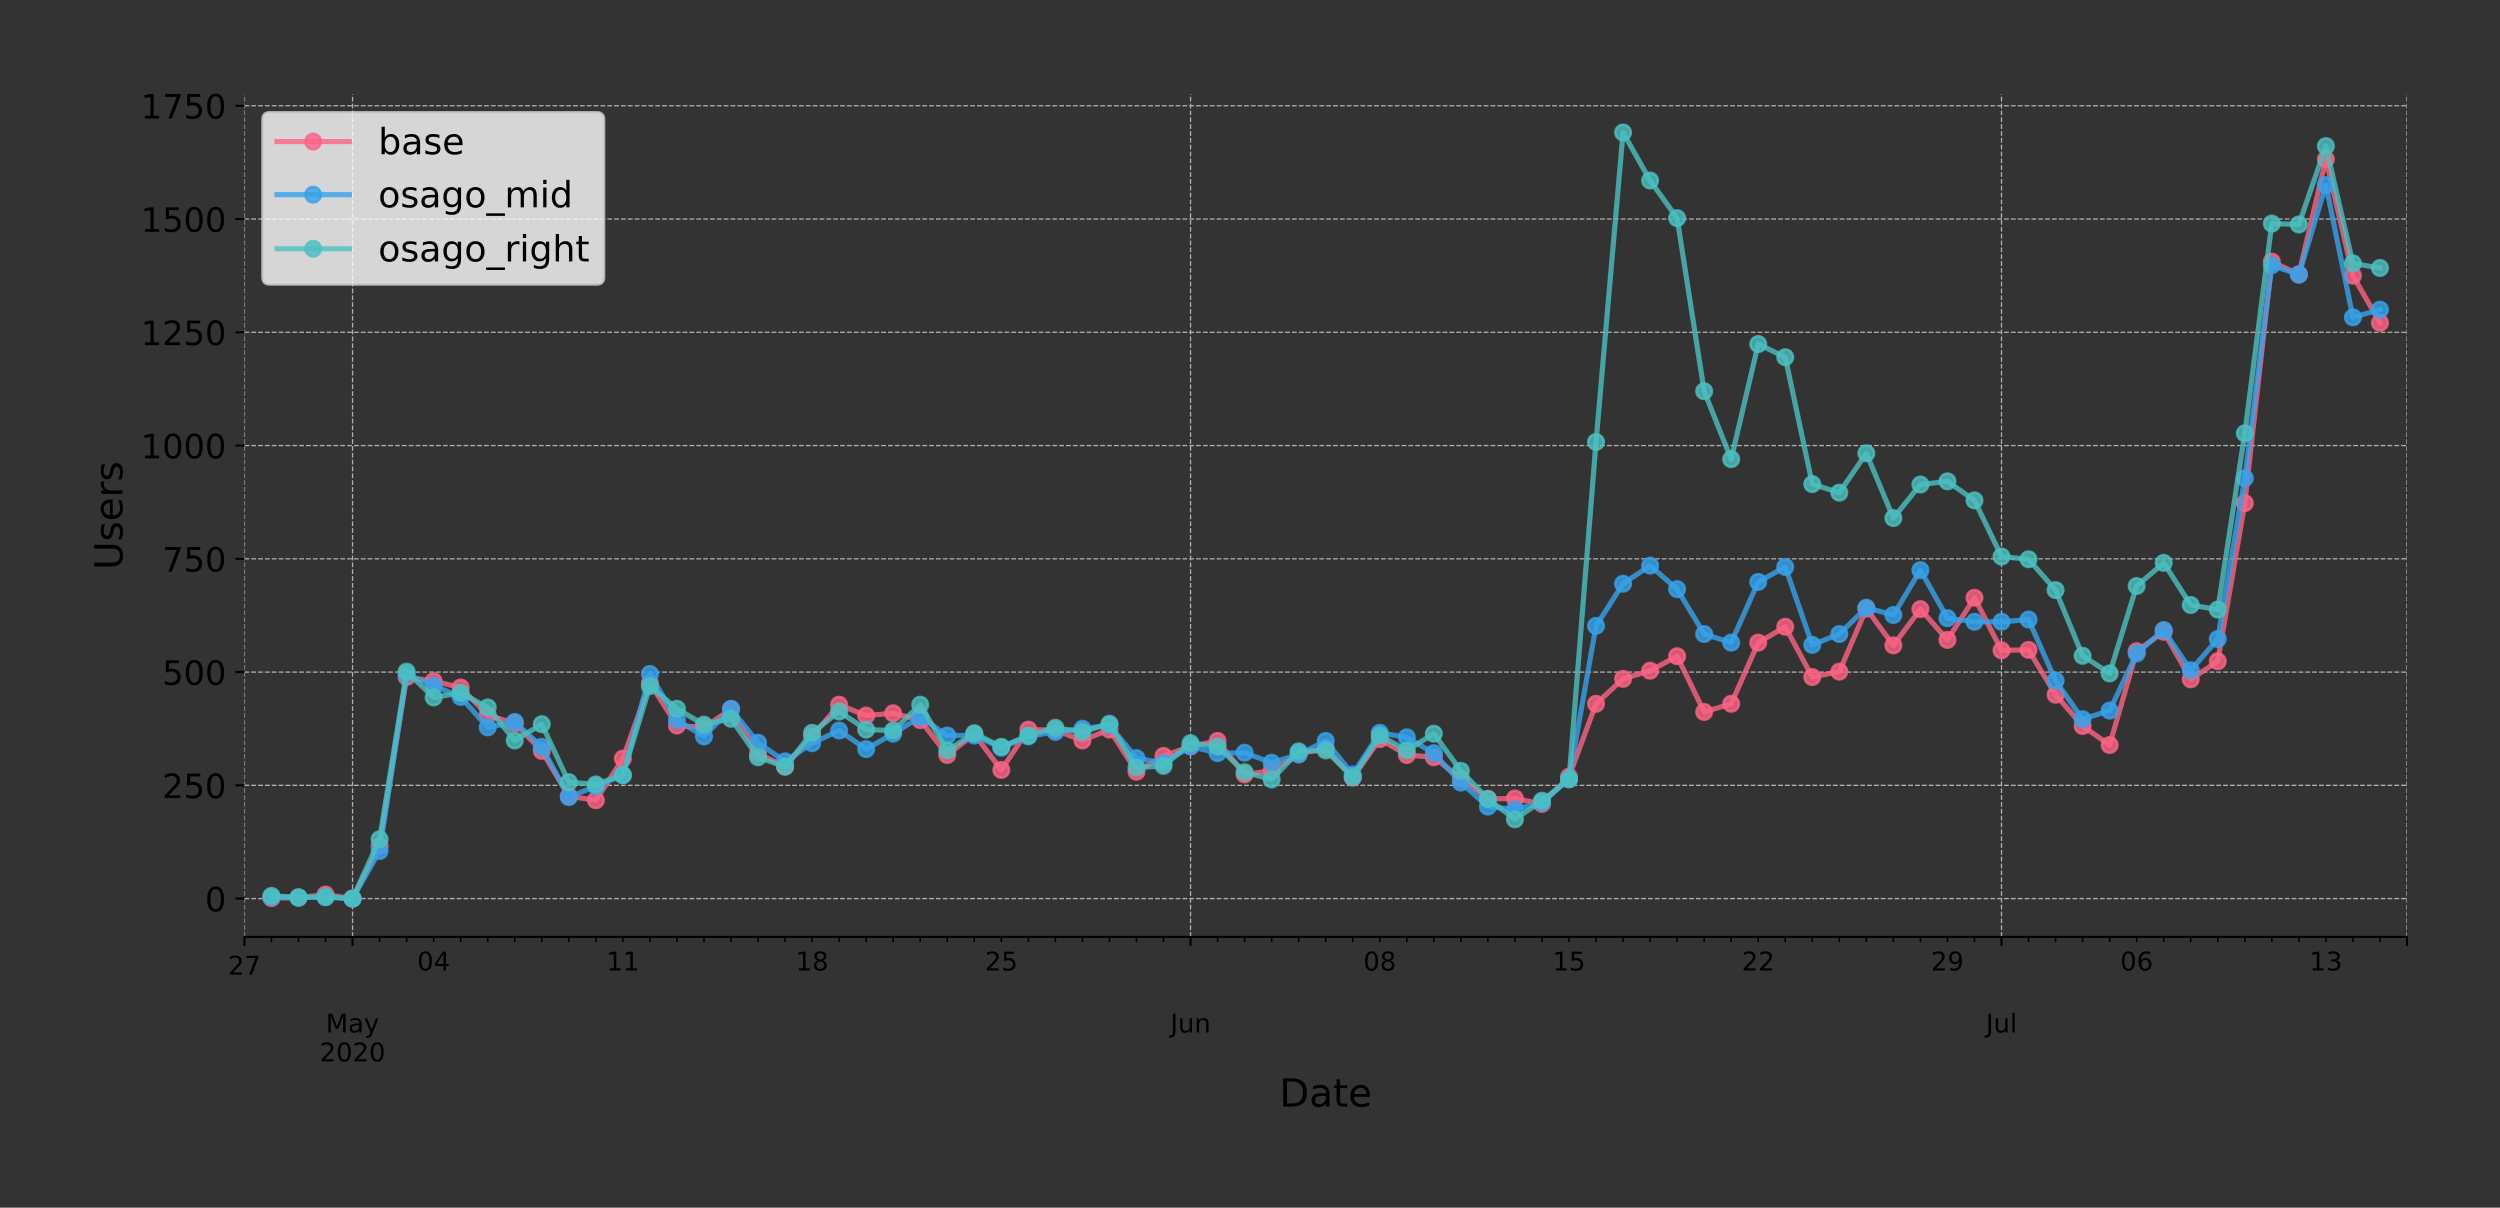 <?xml version="1.0" encoding="utf-8" standalone="no"?>
<!DOCTYPE svg PUBLIC "-//W3C//DTD SVG 1.1//EN"
  "http://www.w3.org/Graphics/SVG/1.1/DTD/svg11.dtd">
<!-- Created with matplotlib (https://matplotlib.org/) -->
<svg height="467.408pt" version="1.1" viewBox="0 0 967.602 467.408" width="967.602pt" xmlns="http://www.w3.org/2000/svg" xmlns:xlink="http://www.w3.org/1999/xlink">
 <rect x="0" y="0" width="967.602" height="467.408" fill="#333333" stroke="none"/>
 <defs>
  <style type="text/css">
*{stroke-linecap:butt;stroke-linejoin:round;}
  </style>
 </defs>
 <g id="figure_1">
  <g id="patch_1">
   <path d="M 0 467.408 
L 967.602 467.408 
L 967.602 0 
L 0 0 
z
" style="fill:none;"/>
  </g>
  <g id="axes_1">
   <g id="patch_2">
    <path d="M 94.602 362.619 
L 931.602 362.619 
L 931.602 36.459 
L 94.602 36.459 
z
" style="fill:none;"/>
   </g>
   <g id="matplotlib.axis_1">
    <g id="xtick_1">
     <g id="line2d_1">
      <path clip-path="url(#p456fe7615a)" d="M 94.602 362.619 
L 94.602 36.459 
" style="fill:none;stroke:#b0b0b0;stroke-dasharray:1.85,0.8;stroke-dashoffset:0;stroke-width:0.5;"/>
     </g>
     <g id="line2d_2">
      <defs>
       <path d="M 0 0 
L 0 3.5 
" id="m61a70c11ee" style="stroke:#000000;stroke-width:0.8;"/>
      </defs>
      <g>
       <use style="stroke:#000000;stroke-width:0.8;" x="94.602" xlink:href="#m61a70c11ee" y="362.619"/>
      </g>
     </g>
     <g id="text_1">
      <!-- 27 -->
      <defs>
       <path d="M 19.188 8.297 
L 53.609 8.297 
L 53.609 0 
L 7.328 0 
L 7.328 8.297 
Q 12.938 14.109 22.625 23.891 
Q 32.328 33.688 34.812 36.531 
Q 39.547 41.844 41.422 45.531 
Q 43.312 49.219 43.312 52.781 
Q 43.312 58.594 39.234 62.25 
Q 35.156 65.922 28.609 65.922 
Q 23.969 65.922 18.812 64.312 
Q 13.672 62.703 7.812 59.422 
L 7.812 69.391 
Q 13.766 71.781 18.938 73 
Q 24.125 74.219 28.422 74.219 
Q 39.75 74.219 46.484 68.547 
Q 53.219 62.891 53.219 53.422 
Q 53.219 48.922 51.531 44.891 
Q 49.859 40.875 45.406 35.406 
Q 44.188 33.984 37.641 27.219 
Q 31.109 20.453 19.188 8.297 
z
" id="DejaVuSans-50"/>
       <path d="M 8.203 72.906 
L 55.078 72.906 
L 55.078 68.703 
L 28.609 0 
L 18.312 0 
L 43.219 64.594 
L 8.203 64.594 
z
" id="DejaVuSans-55"/>
      </defs>
      <g transform="translate(88.24 377.217)scale(0.1 -0.1)">
       <use xlink:href="#DejaVuSans-50"/>
       <use x="63.623" xlink:href="#DejaVuSans-55"/>
      </g>
     </g>
    </g>
    <g id="xtick_2">
     <g id="line2d_3">
      <path clip-path="url(#p456fe7615a)" d="M 136.452 362.619 
L 136.452 36.459 
" style="fill:none;stroke:#b0b0b0;stroke-dasharray:1.85,0.8;stroke-dashoffset:0;stroke-width:0.5;"/>
     </g>
     <g id="line2d_4">
      <g>
       <use style="stroke:#000000;stroke-width:0.8;" x="136.452" xlink:href="#m61a70c11ee" y="362.619"/>
      </g>
     </g>
     <g id="text_2">
      <!--  -->
      <g transform="translate(136.452 377.217)scale(0.1 -0.1)"/>
      <!--  -->
      <g transform="translate(136.452 388.415)scale(0.1 -0.1)"/>
      <!-- May -->
      <defs>
       <path d="M 9.812 72.906 
L 24.516 72.906 
L 43.109 23.297 
L 61.812 72.906 
L 76.516 72.906 
L 76.516 0 
L 66.891 0 
L 66.891 64.016 
L 48.094 14.016 
L 38.188 14.016 
L 19.391 64.016 
L 19.391 0 
L 9.812 0 
z
" id="DejaVuSans-77"/>
       <path d="M 34.281 27.484 
Q 23.391 27.484 19.188 25 
Q 14.984 22.516 14.984 16.5 
Q 14.984 11.719 18.141 8.906 
Q 21.297 6.109 26.703 6.109 
Q 34.188 6.109 38.703 11.406 
Q 43.219 16.703 43.219 25.484 
L 43.219 27.484 
z
M 52.203 31.203 
L 52.203 0 
L 43.219 0 
L 43.219 8.297 
Q 40.141 3.328 35.547 0.953 
Q 30.953 -1.422 24.312 -1.422 
Q 15.922 -1.422 10.953 3.297 
Q 6 8.016 6 15.922 
Q 6 25.141 12.172 29.828 
Q 18.359 34.516 30.609 34.516 
L 43.219 34.516 
L 43.219 35.406 
Q 43.219 41.609 39.141 45 
Q 35.062 48.391 27.688 48.391 
Q 23 48.391 18.547 47.266 
Q 14.109 46.141 10.016 43.891 
L 10.016 52.203 
Q 14.938 54.109 19.578 55.047 
Q 24.219 56 28.609 56 
Q 40.484 56 46.344 49.844 
Q 52.203 43.703 52.203 31.203 
z
" id="DejaVuSans-97"/>
       <path d="M 32.172 -5.078 
Q 28.375 -14.844 24.75 -17.812 
Q 21.141 -20.797 15.094 -20.797 
L 7.906 -20.797 
L 7.906 -13.281 
L 13.188 -13.281 
Q 16.891 -13.281 18.938 -11.516 
Q 21 -9.766 23.484 -3.219 
L 25.094 0.875 
L 2.984 54.688 
L 12.5 54.688 
L 29.594 11.922 
L 46.688 54.688 
L 56.203 54.688 
z
" id="DejaVuSans-121"/>
      </defs>
      <g transform="translate(126.115 399.613)scale(0.1 -0.1)">
       <use xlink:href="#DejaVuSans-77"/>
       <use x="86.279" xlink:href="#DejaVuSans-97"/>
       <use x="147.559" xlink:href="#DejaVuSans-121"/>
      </g>
      <!-- 2020 -->
      <defs>
       <path d="M 31.781 66.406 
Q 24.172 66.406 20.328 58.906 
Q 16.5 51.422 16.5 36.375 
Q 16.5 21.391 20.328 13.891 
Q 24.172 6.391 31.781 6.391 
Q 39.453 6.391 43.281 13.891 
Q 47.125 21.391 47.125 36.375 
Q 47.125 51.422 43.281 58.906 
Q 39.453 66.406 31.781 66.406 
z
M 31.781 74.219 
Q 44.047 74.219 50.516 64.516 
Q 56.984 54.828 56.984 36.375 
Q 56.984 17.969 50.516 8.266 
Q 44.047 -1.422 31.781 -1.422 
Q 19.531 -1.422 13.062 8.266 
Q 6.594 17.969 6.594 36.375 
Q 6.594 54.828 13.062 64.516 
Q 19.531 74.219 31.781 74.219 
z
" id="DejaVuSans-48"/>
      </defs>
      <g transform="translate(123.727 410.811)scale(0.1 -0.1)">
       <use xlink:href="#DejaVuSans-50"/>
       <use x="63.623" xlink:href="#DejaVuSans-48"/>
       <use x="127.246" xlink:href="#DejaVuSans-50"/>
       <use x="190.869" xlink:href="#DejaVuSans-48"/>
      </g>
     </g>
    </g>
    <g id="xtick_3">
     <g id="line2d_5">
      <path clip-path="url(#p456fe7615a)" d="M 460.79 362.619 
L 460.79 36.459 
" style="fill:none;stroke:#b0b0b0;stroke-dasharray:1.85,0.8;stroke-dashoffset:0;stroke-width:0.5;"/>
     </g>
     <g id="line2d_6">
      <g>
       <use style="stroke:#000000;stroke-width:0.8;" x="460.79" xlink:href="#m61a70c11ee" y="362.619"/>
      </g>
     </g>
     <g id="text_3">
      <!--  -->
      <g transform="translate(460.79 377.217)scale(0.1 -0.1)"/>
      <!--  -->
      <g transform="translate(460.79 388.415)scale(0.1 -0.1)"/>
      <!-- Jun -->
      <defs>
       <path d="M 9.812 72.906 
L 19.672 72.906 
L 19.672 5.078 
Q 19.672 -8.109 14.672 -14.062 
Q 9.672 -20.016 -1.422 -20.016 
L -5.172 -20.016 
L -5.172 -11.719 
L -2.094 -11.719 
Q 4.438 -11.719 7.125 -8.047 
Q 9.812 -4.391 9.812 5.078 
z
" id="DejaVuSans-74"/>
       <path d="M 8.5 21.578 
L 8.5 54.688 
L 17.484 54.688 
L 17.484 21.922 
Q 17.484 14.156 20.5 10.266 
Q 23.531 6.391 29.594 6.391 
Q 36.859 6.391 41.078 11.031 
Q 45.312 15.672 45.312 23.688 
L 45.312 54.688 
L 54.297 54.688 
L 54.297 0 
L 45.312 0 
L 45.312 8.406 
Q 42.047 3.422 37.719 1 
Q 33.406 -1.422 27.688 -1.422 
Q 18.266 -1.422 13.375 4.438 
Q 8.5 10.297 8.5 21.578 
z
M 31.109 56 
z
" id="DejaVuSans-117"/>
       <path d="M 54.891 33.016 
L 54.891 0 
L 45.906 0 
L 45.906 32.719 
Q 45.906 40.484 42.875 44.328 
Q 39.844 48.188 33.797 48.188 
Q 26.516 48.188 22.312 43.547 
Q 18.109 38.922 18.109 30.906 
L 18.109 0 
L 9.078 0 
L 9.078 54.688 
L 18.109 54.688 
L 18.109 46.188 
Q 21.344 51.125 25.703 53.562 
Q 30.078 56 35.797 56 
Q 45.219 56 50.047 50.172 
Q 54.891 44.344 54.891 33.016 
z
" id="DejaVuSans-110"/>
      </defs>
      <g transform="translate(452.977 399.613)scale(0.1 -0.1)">
       <use xlink:href="#DejaVuSans-74"/>
       <use x="29.492" xlink:href="#DejaVuSans-117"/>
       <use x="92.871" xlink:href="#DejaVuSans-110"/>
      </g>
     </g>
    </g>
    <g id="xtick_4">
     <g id="line2d_7">
      <path clip-path="url(#p456fe7615a)" d="M 774.665 362.619 
L 774.665 36.459 
" style="fill:none;stroke:#b0b0b0;stroke-dasharray:1.85,0.8;stroke-dashoffset:0;stroke-width:0.5;"/>
     </g>
     <g id="line2d_8">
      <g>
       <use style="stroke:#000000;stroke-width:0.8;" x="774.665" xlink:href="#m61a70c11ee" y="362.619"/>
      </g>
     </g>
     <g id="text_4">
      <!--  -->
      <g transform="translate(774.665 377.217)scale(0.1 -0.1)"/>
      <!--  -->
      <g transform="translate(774.665 388.415)scale(0.1 -0.1)"/>
      <!-- Jul -->
      <defs>
       <path d="M 9.422 75.984 
L 18.406 75.984 
L 18.406 0 
L 9.422 0 
z
" id="DejaVuSans-108"/>
      </defs>
      <g transform="translate(768.632 399.613)scale(0.1 -0.1)">
       <use xlink:href="#DejaVuSans-74"/>
       <use x="29.492" xlink:href="#DejaVuSans-117"/>
       <use x="92.871" xlink:href="#DejaVuSans-108"/>
      </g>
     </g>
    </g>
    <g id="xtick_5">
     <g id="line2d_9">
      <path clip-path="url(#p456fe7615a)" d="M 931.602 362.619 
L 931.602 36.459 
" style="fill:none;stroke:#b0b0b0;stroke-dasharray:1.85,0.8;stroke-dashoffset:0;stroke-width:0.5;"/>
     </g>
     <g id="line2d_10">
      <g>
       <use style="stroke:#000000;stroke-width:0.8;" x="931.602" xlink:href="#m61a70c11ee" y="362.619"/>
      </g>
     </g>
    </g>
    <g id="xtick_6">
     <g id="line2d_11">
      <defs>
       <path d="M 0 0 
L 0 2 
" id="m5aa77214f8" style="stroke:#000000;stroke-width:0.6;"/>
      </defs>
      <g>
       <use style="stroke:#000000;stroke-width:0.6;" x="105.065" xlink:href="#m5aa77214f8" y="362.619"/>
      </g>
     </g>
    </g>
    <g id="xtick_7">
     <g id="line2d_12">
      <g>
       <use style="stroke:#000000;stroke-width:0.6;" x="115.527" xlink:href="#m5aa77214f8" y="362.619"/>
      </g>
     </g>
    </g>
    <g id="xtick_8">
     <g id="line2d_13">
      <g>
       <use style="stroke:#000000;stroke-width:0.6;" x="125.99" xlink:href="#m5aa77214f8" y="362.619"/>
      </g>
     </g>
    </g>
    <g id="xtick_9">
     <g id="line2d_14">
      <g>
       <use style="stroke:#000000;stroke-width:0.6;" x="146.915" xlink:href="#m5aa77214f8" y="362.619"/>
      </g>
     </g>
    </g>
    <g id="xtick_10">
     <g id="line2d_15">
      <g>
       <use style="stroke:#000000;stroke-width:0.6;" x="157.377" xlink:href="#m5aa77214f8" y="362.619"/>
      </g>
     </g>
    </g>
    <g id="xtick_11">
     <g id="line2d_16">
      <g>
       <use style="stroke:#000000;stroke-width:0.6;" x="167.84" xlink:href="#m5aa77214f8" y="362.619"/>
      </g>
     </g>
     <g id="text_5">
      <!-- 04 -->
      <defs>
       <path d="M 37.797 64.312 
L 12.891 25.391 
L 37.797 25.391 
z
M 35.203 72.906 
L 47.609 72.906 
L 47.609 25.391 
L 58.016 25.391 
L 58.016 17.188 
L 47.609 17.188 
L 47.609 0 
L 37.797 0 
L 37.797 17.188 
L 4.891 17.188 
L 4.891 26.703 
z
" id="DejaVuSans-52"/>
      </defs>
      <g transform="translate(161.477 375.617)scale(0.1 -0.1)">
       <use xlink:href="#DejaVuSans-48"/>
       <use x="63.623" xlink:href="#DejaVuSans-52"/>
      </g>
     </g>
    </g>
    <g id="xtick_12">
     <g id="line2d_17">
      <g>
       <use style="stroke:#000000;stroke-width:0.6;" x="178.302" xlink:href="#m5aa77214f8" y="362.619"/>
      </g>
     </g>
    </g>
    <g id="xtick_13">
     <g id="line2d_18">
      <g>
       <use style="stroke:#000000;stroke-width:0.6;" x="188.765" xlink:href="#m5aa77214f8" y="362.619"/>
      </g>
     </g>
    </g>
    <g id="xtick_14">
     <g id="line2d_19">
      <g>
       <use style="stroke:#000000;stroke-width:0.6;" x="199.227" xlink:href="#m5aa77214f8" y="362.619"/>
      </g>
     </g>
    </g>
    <g id="xtick_15">
     <g id="line2d_20">
      <g>
       <use style="stroke:#000000;stroke-width:0.6;" x="209.69" xlink:href="#m5aa77214f8" y="362.619"/>
      </g>
     </g>
    </g>
    <g id="xtick_16">
     <g id="line2d_21">
      <g>
       <use style="stroke:#000000;stroke-width:0.6;" x="220.152" xlink:href="#m5aa77214f8" y="362.619"/>
      </g>
     </g>
    </g>
    <g id="xtick_17">
     <g id="line2d_22">
      <g>
       <use style="stroke:#000000;stroke-width:0.6;" x="230.615" xlink:href="#m5aa77214f8" y="362.619"/>
      </g>
     </g>
    </g>
    <g id="xtick_18">
     <g id="line2d_23">
      <g>
       <use style="stroke:#000000;stroke-width:0.6;" x="241.077" xlink:href="#m5aa77214f8" y="362.619"/>
      </g>
     </g>
     <g id="text_6">
      <!-- 11 -->
      <defs>
       <path d="M 12.406 8.297 
L 28.516 8.297 
L 28.516 63.922 
L 10.984 60.406 
L 10.984 69.391 
L 28.422 72.906 
L 38.281 72.906 
L 38.281 8.297 
L 54.391 8.297 
L 54.391 0 
L 12.406 0 
z
" id="DejaVuSans-49"/>
      </defs>
      <g transform="translate(234.715 375.617)scale(0.1 -0.1)">
       <use xlink:href="#DejaVuSans-49"/>
       <use x="63.623" xlink:href="#DejaVuSans-49"/>
      </g>
     </g>
    </g>
    <g id="xtick_19">
     <g id="line2d_24">
      <g>
       <use style="stroke:#000000;stroke-width:0.6;" x="251.54" xlink:href="#m5aa77214f8" y="362.619"/>
      </g>
     </g>
    </g>
    <g id="xtick_20">
     <g id="line2d_25">
      <g>
       <use style="stroke:#000000;stroke-width:0.6;" x="262.002" xlink:href="#m5aa77214f8" y="362.619"/>
      </g>
     </g>
    </g>
    <g id="xtick_21">
     <g id="line2d_26">
      <g>
       <use style="stroke:#000000;stroke-width:0.6;" x="272.465" xlink:href="#m5aa77214f8" y="362.619"/>
      </g>
     </g>
    </g>
    <g id="xtick_22">
     <g id="line2d_27">
      <g>
       <use style="stroke:#000000;stroke-width:0.6;" x="282.927" xlink:href="#m5aa77214f8" y="362.619"/>
      </g>
     </g>
    </g>
    <g id="xtick_23">
     <g id="line2d_28">
      <g>
       <use style="stroke:#000000;stroke-width:0.6;" x="293.39" xlink:href="#m5aa77214f8" y="362.619"/>
      </g>
     </g>
    </g>
    <g id="xtick_24">
     <g id="line2d_29">
      <g>
       <use style="stroke:#000000;stroke-width:0.6;" x="303.852" xlink:href="#m5aa77214f8" y="362.619"/>
      </g>
     </g>
    </g>
    <g id="xtick_25">
     <g id="line2d_30">
      <g>
       <use style="stroke:#000000;stroke-width:0.6;" x="314.315" xlink:href="#m5aa77214f8" y="362.619"/>
      </g>
     </g>
     <g id="text_7">
      <!-- 18 -->
      <defs>
       <path d="M 31.781 34.625 
Q 24.75 34.625 20.719 30.859 
Q 16.703 27.094 16.703 20.516 
Q 16.703 13.922 20.719 10.156 
Q 24.75 6.391 31.781 6.391 
Q 38.812 6.391 42.859 10.172 
Q 46.922 13.969 46.922 20.516 
Q 46.922 27.094 42.891 30.859 
Q 38.875 34.625 31.781 34.625 
z
M 21.922 38.812 
Q 15.578 40.375 12.031 44.719 
Q 8.5 49.078 8.5 55.328 
Q 8.5 64.062 14.719 69.141 
Q 20.953 74.219 31.781 74.219 
Q 42.672 74.219 48.875 69.141 
Q 55.078 64.062 55.078 55.328 
Q 55.078 49.078 51.531 44.719 
Q 48 40.375 41.703 38.812 
Q 48.828 37.156 52.797 32.312 
Q 56.781 27.484 56.781 20.516 
Q 56.781 9.906 50.312 4.234 
Q 43.844 -1.422 31.781 -1.422 
Q 19.734 -1.422 13.25 4.234 
Q 6.781 9.906 6.781 20.516 
Q 6.781 27.484 10.781 32.312 
Q 14.797 37.156 21.922 38.812 
z
M 18.312 54.391 
Q 18.312 48.734 21.844 45.562 
Q 25.391 42.391 31.781 42.391 
Q 38.141 42.391 41.719 45.562 
Q 45.312 48.734 45.312 54.391 
Q 45.312 60.062 41.719 63.234 
Q 38.141 66.406 31.781 66.406 
Q 25.391 66.406 21.844 63.234 
Q 18.312 60.062 18.312 54.391 
z
" id="DejaVuSans-56"/>
      </defs>
      <g transform="translate(307.952 375.617)scale(0.1 -0.1)">
       <use xlink:href="#DejaVuSans-49"/>
       <use x="63.623" xlink:href="#DejaVuSans-56"/>
      </g>
     </g>
    </g>
    <g id="xtick_26">
     <g id="line2d_31">
      <g>
       <use style="stroke:#000000;stroke-width:0.6;" x="324.777" xlink:href="#m5aa77214f8" y="362.619"/>
      </g>
     </g>
    </g>
    <g id="xtick_27">
     <g id="line2d_32">
      <g>
       <use style="stroke:#000000;stroke-width:0.6;" x="335.24" xlink:href="#m5aa77214f8" y="362.619"/>
      </g>
     </g>
    </g>
    <g id="xtick_28">
     <g id="line2d_33">
      <g>
       <use style="stroke:#000000;stroke-width:0.6;" x="345.702" xlink:href="#m5aa77214f8" y="362.619"/>
      </g>
     </g>
    </g>
    <g id="xtick_29">
     <g id="line2d_34">
      <g>
       <use style="stroke:#000000;stroke-width:0.6;" x="356.165" xlink:href="#m5aa77214f8" y="362.619"/>
      </g>
     </g>
    </g>
    <g id="xtick_30">
     <g id="line2d_35">
      <g>
       <use style="stroke:#000000;stroke-width:0.6;" x="366.627" xlink:href="#m5aa77214f8" y="362.619"/>
      </g>
     </g>
    </g>
    <g id="xtick_31">
     <g id="line2d_36">
      <g>
       <use style="stroke:#000000;stroke-width:0.6;" x="377.09" xlink:href="#m5aa77214f8" y="362.619"/>
      </g>
     </g>
    </g>
    <g id="xtick_32">
     <g id="line2d_37">
      <g>
       <use style="stroke:#000000;stroke-width:0.6;" x="387.552" xlink:href="#m5aa77214f8" y="362.619"/>
      </g>
     </g>
     <g id="text_8">
      <!-- 25 -->
      <defs>
       <path d="M 10.797 72.906 
L 49.516 72.906 
L 49.516 64.594 
L 19.828 64.594 
L 19.828 46.734 
Q 21.969 47.469 24.109 47.828 
Q 26.266 48.188 28.422 48.188 
Q 40.625 48.188 47.75 41.5 
Q 54.891 34.812 54.891 23.391 
Q 54.891 11.625 47.562 5.094 
Q 40.234 -1.422 26.906 -1.422 
Q 22.312 -1.422 17.547 -0.641 
Q 12.797 0.141 7.719 1.703 
L 7.719 11.625 
Q 12.109 9.234 16.797 8.062 
Q 21.484 6.891 26.703 6.891 
Q 35.156 6.891 40.078 11.328 
Q 45.016 15.766 45.016 23.391 
Q 45.016 31 40.078 35.438 
Q 35.156 39.891 26.703 39.891 
Q 22.75 39.891 18.812 39.016 
Q 14.891 38.141 10.797 36.281 
z
" id="DejaVuSans-53"/>
      </defs>
      <g transform="translate(381.19 375.617)scale(0.1 -0.1)">
       <use xlink:href="#DejaVuSans-50"/>
       <use x="63.623" xlink:href="#DejaVuSans-53"/>
      </g>
     </g>
    </g>
    <g id="xtick_33">
     <g id="line2d_38">
      <g>
       <use style="stroke:#000000;stroke-width:0.6;" x="398.015" xlink:href="#m5aa77214f8" y="362.619"/>
      </g>
     </g>
    </g>
    <g id="xtick_34">
     <g id="line2d_39">
      <g>
       <use style="stroke:#000000;stroke-width:0.6;" x="408.477" xlink:href="#m5aa77214f8" y="362.619"/>
      </g>
     </g>
    </g>
    <g id="xtick_35">
     <g id="line2d_40">
      <g>
       <use style="stroke:#000000;stroke-width:0.6;" x="418.94" xlink:href="#m5aa77214f8" y="362.619"/>
      </g>
     </g>
    </g>
    <g id="xtick_36">
     <g id="line2d_41">
      <g>
       <use style="stroke:#000000;stroke-width:0.6;" x="429.402" xlink:href="#m5aa77214f8" y="362.619"/>
      </g>
     </g>
    </g>
    <g id="xtick_37">
     <g id="line2d_42">
      <g>
       <use style="stroke:#000000;stroke-width:0.6;" x="439.865" xlink:href="#m5aa77214f8" y="362.619"/>
      </g>
     </g>
    </g>
    <g id="xtick_38">
     <g id="line2d_43">
      <g>
       <use style="stroke:#000000;stroke-width:0.6;" x="450.327" xlink:href="#m5aa77214f8" y="362.619"/>
      </g>
     </g>
    </g>
    <g id="xtick_39">
     <g id="line2d_44">
      <g>
       <use style="stroke:#000000;stroke-width:0.6;" x="471.252" xlink:href="#m5aa77214f8" y="362.619"/>
      </g>
     </g>
    </g>
    <g id="xtick_40">
     <g id="line2d_45">
      <g>
       <use style="stroke:#000000;stroke-width:0.6;" x="481.715" xlink:href="#m5aa77214f8" y="362.619"/>
      </g>
     </g>
    </g>
    <g id="xtick_41">
     <g id="line2d_46">
      <g>
       <use style="stroke:#000000;stroke-width:0.6;" x="492.177" xlink:href="#m5aa77214f8" y="362.619"/>
      </g>
     </g>
    </g>
    <g id="xtick_42">
     <g id="line2d_47">
      <g>
       <use style="stroke:#000000;stroke-width:0.6;" x="502.64" xlink:href="#m5aa77214f8" y="362.619"/>
      </g>
     </g>
    </g>
    <g id="xtick_43">
     <g id="line2d_48">
      <g>
       <use style="stroke:#000000;stroke-width:0.6;" x="513.102" xlink:href="#m5aa77214f8" y="362.619"/>
      </g>
     </g>
    </g>
    <g id="xtick_44">
     <g id="line2d_49">
      <g>
       <use style="stroke:#000000;stroke-width:0.6;" x="523.565" xlink:href="#m5aa77214f8" y="362.619"/>
      </g>
     </g>
    </g>
    <g id="xtick_45">
     <g id="line2d_50">
      <g>
       <use style="stroke:#000000;stroke-width:0.6;" x="534.027" xlink:href="#m5aa77214f8" y="362.619"/>
      </g>
     </g>
     <g id="text_9">
      <!-- 08 -->
      <g transform="translate(527.665 375.617)scale(0.1 -0.1)">
       <use xlink:href="#DejaVuSans-48"/>
       <use x="63.623" xlink:href="#DejaVuSans-56"/>
      </g>
     </g>
    </g>
    <g id="xtick_46">
     <g id="line2d_51">
      <g>
       <use style="stroke:#000000;stroke-width:0.6;" x="544.49" xlink:href="#m5aa77214f8" y="362.619"/>
      </g>
     </g>
    </g>
    <g id="xtick_47">
     <g id="line2d_52">
      <g>
       <use style="stroke:#000000;stroke-width:0.6;" x="554.952" xlink:href="#m5aa77214f8" y="362.619"/>
      </g>
     </g>
    </g>
    <g id="xtick_48">
     <g id="line2d_53">
      <g>
       <use style="stroke:#000000;stroke-width:0.6;" x="565.415" xlink:href="#m5aa77214f8" y="362.619"/>
      </g>
     </g>
    </g>
    <g id="xtick_49">
     <g id="line2d_54">
      <g>
       <use style="stroke:#000000;stroke-width:0.6;" x="575.877" xlink:href="#m5aa77214f8" y="362.619"/>
      </g>
     </g>
    </g>
    <g id="xtick_50">
     <g id="line2d_55">
      <g>
       <use style="stroke:#000000;stroke-width:0.6;" x="586.34" xlink:href="#m5aa77214f8" y="362.619"/>
      </g>
     </g>
    </g>
    <g id="xtick_51">
     <g id="line2d_56">
      <g>
       <use style="stroke:#000000;stroke-width:0.6;" x="596.802" xlink:href="#m5aa77214f8" y="362.619"/>
      </g>
     </g>
    </g>
    <g id="xtick_52">
     <g id="line2d_57">
      <g>
       <use style="stroke:#000000;stroke-width:0.6;" x="607.265" xlink:href="#m5aa77214f8" y="362.619"/>
      </g>
     </g>
     <g id="text_10">
      <!-- 15 -->
      <g transform="translate(600.902 375.617)scale(0.1 -0.1)">
       <use xlink:href="#DejaVuSans-49"/>
       <use x="63.623" xlink:href="#DejaVuSans-53"/>
      </g>
     </g>
    </g>
    <g id="xtick_53">
     <g id="line2d_58">
      <g>
       <use style="stroke:#000000;stroke-width:0.6;" x="617.727" xlink:href="#m5aa77214f8" y="362.619"/>
      </g>
     </g>
    </g>
    <g id="xtick_54">
     <g id="line2d_59">
      <g>
       <use style="stroke:#000000;stroke-width:0.6;" x="628.19" xlink:href="#m5aa77214f8" y="362.619"/>
      </g>
     </g>
    </g>
    <g id="xtick_55">
     <g id="line2d_60">
      <g>
       <use style="stroke:#000000;stroke-width:0.6;" x="638.652" xlink:href="#m5aa77214f8" y="362.619"/>
      </g>
     </g>
    </g>
    <g id="xtick_56">
     <g id="line2d_61">
      <g>
       <use style="stroke:#000000;stroke-width:0.6;" x="649.115" xlink:href="#m5aa77214f8" y="362.619"/>
      </g>
     </g>
    </g>
    <g id="xtick_57">
     <g id="line2d_62">
      <g>
       <use style="stroke:#000000;stroke-width:0.6;" x="659.577" xlink:href="#m5aa77214f8" y="362.619"/>
      </g>
     </g>
    </g>
    <g id="xtick_58">
     <g id="line2d_63">
      <g>
       <use style="stroke:#000000;stroke-width:0.6;" x="670.04" xlink:href="#m5aa77214f8" y="362.619"/>
      </g>
     </g>
    </g>
    <g id="xtick_59">
     <g id="line2d_64">
      <g>
       <use style="stroke:#000000;stroke-width:0.6;" x="680.502" xlink:href="#m5aa77214f8" y="362.619"/>
      </g>
     </g>
     <g id="text_11">
      <!-- 22 -->
      <g transform="translate(674.14 375.617)scale(0.1 -0.1)">
       <use xlink:href="#DejaVuSans-50"/>
       <use x="63.623" xlink:href="#DejaVuSans-50"/>
      </g>
     </g>
    </g>
    <g id="xtick_60">
     <g id="line2d_65">
      <g>
       <use style="stroke:#000000;stroke-width:0.6;" x="690.965" xlink:href="#m5aa77214f8" y="362.619"/>
      </g>
     </g>
    </g>
    <g id="xtick_61">
     <g id="line2d_66">
      <g>
       <use style="stroke:#000000;stroke-width:0.6;" x="701.427" xlink:href="#m5aa77214f8" y="362.619"/>
      </g>
     </g>
    </g>
    <g id="xtick_62">
     <g id="line2d_67">
      <g>
       <use style="stroke:#000000;stroke-width:0.6;" x="711.89" xlink:href="#m5aa77214f8" y="362.619"/>
      </g>
     </g>
    </g>
    <g id="xtick_63">
     <g id="line2d_68">
      <g>
       <use style="stroke:#000000;stroke-width:0.6;" x="722.352" xlink:href="#m5aa77214f8" y="362.619"/>
      </g>
     </g>
    </g>
    <g id="xtick_64">
     <g id="line2d_69">
      <g>
       <use style="stroke:#000000;stroke-width:0.6;" x="732.815" xlink:href="#m5aa77214f8" y="362.619"/>
      </g>
     </g>
    </g>
    <g id="xtick_65">
     <g id="line2d_70">
      <g>
       <use style="stroke:#000000;stroke-width:0.6;" x="743.277" xlink:href="#m5aa77214f8" y="362.619"/>
      </g>
     </g>
    </g>
    <g id="xtick_66">
     <g id="line2d_71">
      <g>
       <use style="stroke:#000000;stroke-width:0.6;" x="753.74" xlink:href="#m5aa77214f8" y="362.619"/>
      </g>
     </g>
     <g id="text_12">
      <!-- 29 -->
      <defs>
       <path d="M 10.984 1.516 
L 10.984 10.5 
Q 14.703 8.734 18.5 7.812 
Q 22.312 6.891 25.984 6.891 
Q 35.75 6.891 40.891 13.453 
Q 46.047 20.016 46.781 33.406 
Q 43.953 29.203 39.594 26.953 
Q 35.25 24.703 29.984 24.703 
Q 19.047 24.703 12.672 31.312 
Q 6.297 37.938 6.297 49.422 
Q 6.297 60.641 12.938 67.422 
Q 19.578 74.219 30.609 74.219 
Q 43.266 74.219 49.922 64.516 
Q 56.594 54.828 56.594 36.375 
Q 56.594 19.141 48.406 8.859 
Q 40.234 -1.422 26.422 -1.422 
Q 22.703 -1.422 18.891 -0.688 
Q 15.094 0.047 10.984 1.516 
z
M 30.609 32.422 
Q 37.25 32.422 41.125 36.953 
Q 45.016 41.5 45.016 49.422 
Q 45.016 57.281 41.125 61.844 
Q 37.25 66.406 30.609 66.406 
Q 23.969 66.406 20.094 61.844 
Q 16.219 57.281 16.219 49.422 
Q 16.219 41.5 20.094 36.953 
Q 23.969 32.422 30.609 32.422 
z
" id="DejaVuSans-57"/>
      </defs>
      <g transform="translate(747.377 375.617)scale(0.1 -0.1)">
       <use xlink:href="#DejaVuSans-50"/>
       <use x="63.623" xlink:href="#DejaVuSans-57"/>
      </g>
     </g>
    </g>
    <g id="xtick_67">
     <g id="line2d_72">
      <g>
       <use style="stroke:#000000;stroke-width:0.6;" x="764.202" xlink:href="#m5aa77214f8" y="362.619"/>
      </g>
     </g>
    </g>
    <g id="xtick_68">
     <g id="line2d_73">
      <g>
       <use style="stroke:#000000;stroke-width:0.6;" x="785.127" xlink:href="#m5aa77214f8" y="362.619"/>
      </g>
     </g>
    </g>
    <g id="xtick_69">
     <g id="line2d_74">
      <g>
       <use style="stroke:#000000;stroke-width:0.6;" x="795.59" xlink:href="#m5aa77214f8" y="362.619"/>
      </g>
     </g>
    </g>
    <g id="xtick_70">
     <g id="line2d_75">
      <g>
       <use style="stroke:#000000;stroke-width:0.6;" x="806.052" xlink:href="#m5aa77214f8" y="362.619"/>
      </g>
     </g>
    </g>
    <g id="xtick_71">
     <g id="line2d_76">
      <g>
       <use style="stroke:#000000;stroke-width:0.6;" x="816.515" xlink:href="#m5aa77214f8" y="362.619"/>
      </g>
     </g>
    </g>
    <g id="xtick_72">
     <g id="line2d_77">
      <g>
       <use style="stroke:#000000;stroke-width:0.6;" x="826.977" xlink:href="#m5aa77214f8" y="362.619"/>
      </g>
     </g>
     <g id="text_13">
      <!-- 06 -->
      <defs>
       <path d="M 33.016 40.375 
Q 26.375 40.375 22.484 35.828 
Q 18.609 31.297 18.609 23.391 
Q 18.609 15.531 22.484 10.953 
Q 26.375 6.391 33.016 6.391 
Q 39.656 6.391 43.531 10.953 
Q 47.406 15.531 47.406 23.391 
Q 47.406 31.297 43.531 35.828 
Q 39.656 40.375 33.016 40.375 
z
M 52.594 71.297 
L 52.594 62.312 
Q 48.875 64.062 45.094 64.984 
Q 41.312 65.922 37.594 65.922 
Q 27.828 65.922 22.672 59.328 
Q 17.531 52.734 16.797 39.406 
Q 19.672 43.656 24.016 45.922 
Q 28.375 48.188 33.594 48.188 
Q 44.578 48.188 50.953 41.516 
Q 57.328 34.859 57.328 23.391 
Q 57.328 12.156 50.688 5.359 
Q 44.047 -1.422 33.016 -1.422 
Q 20.359 -1.422 13.672 8.266 
Q 6.984 17.969 6.984 36.375 
Q 6.984 53.656 15.188 63.938 
Q 23.391 74.219 37.203 74.219 
Q 40.922 74.219 44.703 73.484 
Q 48.484 72.75 52.594 71.297 
z
" id="DejaVuSans-54"/>
      </defs>
      <g transform="translate(820.615 375.617)scale(0.1 -0.1)">
       <use xlink:href="#DejaVuSans-48"/>
       <use x="63.623" xlink:href="#DejaVuSans-54"/>
      </g>
     </g>
    </g>
    <g id="xtick_73">
     <g id="line2d_78">
      <g>
       <use style="stroke:#000000;stroke-width:0.6;" x="837.44" xlink:href="#m5aa77214f8" y="362.619"/>
      </g>
     </g>
    </g>
    <g id="xtick_74">
     <g id="line2d_79">
      <g>
       <use style="stroke:#000000;stroke-width:0.6;" x="847.902" xlink:href="#m5aa77214f8" y="362.619"/>
      </g>
     </g>
    </g>
    <g id="xtick_75">
     <g id="line2d_80">
      <g>
       <use style="stroke:#000000;stroke-width:0.6;" x="858.365" xlink:href="#m5aa77214f8" y="362.619"/>
      </g>
     </g>
    </g>
    <g id="xtick_76">
     <g id="line2d_81">
      <g>
       <use style="stroke:#000000;stroke-width:0.6;" x="868.827" xlink:href="#m5aa77214f8" y="362.619"/>
      </g>
     </g>
    </g>
    <g id="xtick_77">
     <g id="line2d_82">
      <g>
       <use style="stroke:#000000;stroke-width:0.6;" x="879.29" xlink:href="#m5aa77214f8" y="362.619"/>
      </g>
     </g>
    </g>
    <g id="xtick_78">
     <g id="line2d_83">
      <g>
       <use style="stroke:#000000;stroke-width:0.6;" x="889.752" xlink:href="#m5aa77214f8" y="362.619"/>
      </g>
     </g>
    </g>
    <g id="xtick_79">
     <g id="line2d_84">
      <g>
       <use style="stroke:#000000;stroke-width:0.6;" x="900.215" xlink:href="#m5aa77214f8" y="362.619"/>
      </g>
     </g>
     <g id="text_14">
      <!-- 13 -->
      <defs>
       <path d="M 40.578 39.312 
Q 47.656 37.797 51.625 33 
Q 55.609 28.219 55.609 21.188 
Q 55.609 10.406 48.188 4.484 
Q 40.766 -1.422 27.094 -1.422 
Q 22.516 -1.422 17.656 -0.516 
Q 12.797 0.391 7.625 2.203 
L 7.625 11.719 
Q 11.719 9.328 16.594 8.109 
Q 21.484 6.891 26.812 6.891 
Q 36.078 6.891 40.938 10.547 
Q 45.797 14.203 45.797 21.188 
Q 45.797 27.641 41.281 31.266 
Q 36.766 34.906 28.719 34.906 
L 20.219 34.906 
L 20.219 43.016 
L 29.109 43.016 
Q 36.375 43.016 40.234 45.922 
Q 44.094 48.828 44.094 54.297 
Q 44.094 59.906 40.109 62.906 
Q 36.141 65.922 28.719 65.922 
Q 24.656 65.922 20.016 65.031 
Q 15.375 64.156 9.812 62.312 
L 9.812 71.094 
Q 15.438 72.656 20.344 73.438 
Q 25.25 74.219 29.594 74.219 
Q 40.828 74.219 47.359 69.109 
Q 53.906 64.016 53.906 55.328 
Q 53.906 49.266 50.438 45.094 
Q 46.969 40.922 40.578 39.312 
z
" id="DejaVuSans-51"/>
      </defs>
      <g transform="translate(893.852 375.617)scale(0.1 -0.1)">
       <use xlink:href="#DejaVuSans-49"/>
       <use x="63.623" xlink:href="#DejaVuSans-51"/>
      </g>
     </g>
    </g>
    <g id="xtick_80">
     <g id="line2d_85">
      <g>
       <use style="stroke:#000000;stroke-width:0.6;" x="910.677" xlink:href="#m5aa77214f8" y="362.619"/>
      </g>
     </g>
    </g>
    <g id="xtick_81">
     <g id="line2d_86">
      <g>
       <use style="stroke:#000000;stroke-width:0.6;" x="921.14" xlink:href="#m5aa77214f8" y="362.619"/>
      </g>
     </g>
    </g>
    <g id="text_15">
     <!-- Date -->
     <defs>
      <path d="M 19.672 64.797 
L 19.672 8.109 
L 31.594 8.109 
Q 46.688 8.109 53.688 14.938 
Q 60.688 21.781 60.688 36.531 
Q 60.688 51.172 53.688 57.984 
Q 46.688 64.797 31.594 64.797 
z
M 9.812 72.906 
L 30.078 72.906 
Q 51.266 72.906 61.172 64.094 
Q 71.094 55.281 71.094 36.531 
Q 71.094 17.672 61.125 8.828 
Q 51.172 0 30.078 0 
L 9.812 0 
z
" id="DejaVuSans-68"/>
      <path d="M 18.312 70.219 
L 18.312 54.688 
L 36.812 54.688 
L 36.812 47.703 
L 18.312 47.703 
L 18.312 18.016 
Q 18.312 11.328 20.141 9.422 
Q 21.969 7.516 27.594 7.516 
L 36.812 7.516 
L 36.812 0 
L 27.594 0 
Q 17.188 0 13.234 3.875 
Q 9.281 7.766 9.281 18.016 
L 9.281 47.703 
L 2.688 47.703 
L 2.688 54.688 
L 9.281 54.688 
L 9.281 70.219 
z
" id="DejaVuSans-116"/>
      <path d="M 56.203 29.594 
L 56.203 25.203 
L 14.891 25.203 
Q 15.484 15.922 20.484 11.062 
Q 25.484 6.203 34.422 6.203 
Q 39.594 6.203 44.453 7.469 
Q 49.312 8.734 54.109 11.281 
L 54.109 2.781 
Q 49.266 0.734 44.188 -0.344 
Q 39.109 -1.422 33.891 -1.422 
Q 20.797 -1.422 13.156 6.188 
Q 5.516 13.812 5.516 26.812 
Q 5.516 40.234 12.766 48.109 
Q 20.016 56 32.328 56 
Q 43.359 56 49.781 48.891 
Q 56.203 41.797 56.203 29.594 
z
M 47.219 32.234 
Q 47.125 39.594 43.094 43.984 
Q 39.062 48.391 32.422 48.391 
Q 24.906 48.391 20.391 44.141 
Q 15.875 39.891 15.188 32.172 
z
" id="DejaVuSans-101"/>
     </defs>
     <g transform="translate(495.176 428.288)scale(0.15 -0.15)">
      <use xlink:href="#DejaVuSans-68"/>
      <use x="77.002" xlink:href="#DejaVuSans-97"/>
      <use x="138.281" xlink:href="#DejaVuSans-116"/>
      <use x="177.49" xlink:href="#DejaVuSans-101"/>
     </g>
    </g>
   </g>
   <g id="matplotlib.axis_2">
    <g id="ytick_1">
     <g id="line2d_87">
      <path clip-path="url(#p456fe7615a)" d="M 94.602 347.793 
L 931.602 347.793 
" style="fill:none;stroke:#b0b0b0;stroke-dasharray:1.85,0.8;stroke-dashoffset:0;stroke-width:0.5;"/>
     </g>
     <g id="line2d_88">
      <defs>
       <path d="M 0 0 
L -3.5 0 
" id="mcf479c9337" style="stroke:#000000;stroke-width:0.8;"/>
      </defs>
      <g>
       <use style="stroke:#000000;stroke-width:0.8;" x="94.602" xlink:href="#mcf479c9337" y="347.793"/>
      </g>
     </g>
     <g id="text_16">
      <!-- 0 -->
      <g transform="translate(79.331 352.732)scale(0.13 -0.13)">
       <use xlink:href="#DejaVuSans-48"/>
      </g>
     </g>
    </g>
    <g id="ytick_2">
     <g id="line2d_89">
      <path clip-path="url(#p456fe7615a)" d="M 94.602 303.957 
L 931.602 303.957 
" style="fill:none;stroke:#b0b0b0;stroke-dasharray:1.85,0.8;stroke-dashoffset:0;stroke-width:0.5;"/>
     </g>
     <g id="line2d_90">
      <g>
       <use style="stroke:#000000;stroke-width:0.8;" x="94.602" xlink:href="#mcf479c9337" y="303.957"/>
      </g>
     </g>
     <g id="text_17">
      <!-- 250 -->
      <g transform="translate(62.788 308.896)scale(0.13 -0.13)">
       <use xlink:href="#DejaVuSans-50"/>
       <use x="63.623" xlink:href="#DejaVuSans-53"/>
       <use x="127.246" xlink:href="#DejaVuSans-48"/>
      </g>
     </g>
    </g>
    <g id="ytick_3">
     <g id="line2d_91">
      <path clip-path="url(#p456fe7615a)" d="M 94.602 260.121 
L 931.602 260.121 
" style="fill:none;stroke:#b0b0b0;stroke-dasharray:1.85,0.8;stroke-dashoffset:0;stroke-width:0.5;"/>
     </g>
     <g id="line2d_92">
      <g>
       <use style="stroke:#000000;stroke-width:0.8;" x="94.602" xlink:href="#mcf479c9337" y="260.121"/>
      </g>
     </g>
     <g id="text_18">
      <!-- 500 -->
      <g transform="translate(62.788 265.06)scale(0.13 -0.13)">
       <use xlink:href="#DejaVuSans-53"/>
       <use x="63.623" xlink:href="#DejaVuSans-48"/>
       <use x="127.246" xlink:href="#DejaVuSans-48"/>
      </g>
     </g>
    </g>
    <g id="ytick_4">
     <g id="line2d_93">
      <path clip-path="url(#p456fe7615a)" d="M 94.602 216.284 
L 931.602 216.284 
" style="fill:none;stroke:#b0b0b0;stroke-dasharray:1.85,0.8;stroke-dashoffset:0;stroke-width:0.5;"/>
     </g>
     <g id="line2d_94">
      <g>
       <use style="stroke:#000000;stroke-width:0.8;" x="94.602" xlink:href="#mcf479c9337" y="216.284"/>
      </g>
     </g>
     <g id="text_19">
      <!-- 750 -->
      <g transform="translate(62.788 221.223)scale(0.13 -0.13)">
       <use xlink:href="#DejaVuSans-55"/>
       <use x="63.623" xlink:href="#DejaVuSans-53"/>
       <use x="127.246" xlink:href="#DejaVuSans-48"/>
      </g>
     </g>
    </g>
    <g id="ytick_5">
     <g id="line2d_95">
      <path clip-path="url(#p456fe7615a)" d="M 94.602 172.448 
L 931.602 172.448 
" style="fill:none;stroke:#b0b0b0;stroke-dasharray:1.85,0.8;stroke-dashoffset:0;stroke-width:0.5;"/>
     </g>
     <g id="line2d_96">
      <g>
       <use style="stroke:#000000;stroke-width:0.8;" x="94.602" xlink:href="#mcf479c9337" y="172.448"/>
      </g>
     </g>
     <g id="text_20">
      <!-- 1000 -->
      <g transform="translate(54.517 177.387)scale(0.13 -0.13)">
       <use xlink:href="#DejaVuSans-49"/>
       <use x="63.623" xlink:href="#DejaVuSans-48"/>
       <use x="127.246" xlink:href="#DejaVuSans-48"/>
       <use x="190.869" xlink:href="#DejaVuSans-48"/>
      </g>
     </g>
    </g>
    <g id="ytick_6">
     <g id="line2d_97">
      <path clip-path="url(#p456fe7615a)" d="M 94.602 128.612 
L 931.602 128.612 
" style="fill:none;stroke:#b0b0b0;stroke-dasharray:1.85,0.8;stroke-dashoffset:0;stroke-width:0.5;"/>
     </g>
     <g id="line2d_98">
      <g>
       <use style="stroke:#000000;stroke-width:0.8;" x="94.602" xlink:href="#mcf479c9337" y="128.612"/>
      </g>
     </g>
     <g id="text_21">
      <!-- 1250 -->
      <g transform="translate(54.517 133.551)scale(0.13 -0.13)">
       <use xlink:href="#DejaVuSans-49"/>
       <use x="63.623" xlink:href="#DejaVuSans-50"/>
       <use x="127.246" xlink:href="#DejaVuSans-53"/>
       <use x="190.869" xlink:href="#DejaVuSans-48"/>
      </g>
     </g>
    </g>
    <g id="ytick_7">
     <g id="line2d_99">
      <path clip-path="url(#p456fe7615a)" d="M 94.602 84.775 
L 931.602 84.775 
" style="fill:none;stroke:#b0b0b0;stroke-dasharray:1.85,0.8;stroke-dashoffset:0;stroke-width:0.5;"/>
     </g>
     <g id="line2d_100">
      <g>
       <use style="stroke:#000000;stroke-width:0.8;" x="94.602" xlink:href="#mcf479c9337" y="84.775"/>
      </g>
     </g>
     <g id="text_22">
      <!-- 1500 -->
      <g transform="translate(54.517 89.714)scale(0.13 -0.13)">
       <use xlink:href="#DejaVuSans-49"/>
       <use x="63.623" xlink:href="#DejaVuSans-53"/>
       <use x="127.246" xlink:href="#DejaVuSans-48"/>
       <use x="190.869" xlink:href="#DejaVuSans-48"/>
      </g>
     </g>
    </g>
    <g id="ytick_8">
     <g id="line2d_101">
      <path clip-path="url(#p456fe7615a)" d="M 94.602 40.939 
L 931.602 40.939 
" style="fill:none;stroke:#b0b0b0;stroke-dasharray:1.85,0.8;stroke-dashoffset:0;stroke-width:0.5;"/>
     </g>
     <g id="line2d_102">
      <g>
       <use style="stroke:#000000;stroke-width:0.8;" x="94.602" xlink:href="#mcf479c9337" y="40.939"/>
      </g>
     </g>
     <g id="text_23">
      <!-- 1750 -->
      <g transform="translate(54.517 45.878)scale(0.13 -0.13)">
       <use xlink:href="#DejaVuSans-49"/>
       <use x="63.623" xlink:href="#DejaVuSans-55"/>
       <use x="127.246" xlink:href="#DejaVuSans-53"/>
       <use x="190.869" xlink:href="#DejaVuSans-48"/>
      </g>
     </g>
    </g>
    <g id="text_24">
     <!-- Users -->
     <defs>
      <path d="M 8.688 72.906 
L 18.609 72.906 
L 18.609 28.609 
Q 18.609 16.891 22.844 11.734 
Q 27.094 6.594 36.625 6.594 
Q 46.094 6.594 50.344 11.734 
Q 54.594 16.891 54.594 28.609 
L 54.594 72.906 
L 64.5 72.906 
L 64.5 27.391 
Q 64.5 13.141 57.438 5.859 
Q 50.391 -1.422 36.625 -1.422 
Q 22.797 -1.422 15.734 5.859 
Q 8.688 13.141 8.688 27.391 
z
" id="DejaVuSans-85"/>
      <path d="M 44.281 53.078 
L 44.281 44.578 
Q 40.484 46.531 36.375 47.5 
Q 32.281 48.484 27.875 48.484 
Q 21.188 48.484 17.844 46.438 
Q 14.5 44.391 14.5 40.281 
Q 14.5 37.156 16.891 35.375 
Q 19.281 33.594 26.516 31.984 
L 29.594 31.297 
Q 39.156 29.25 43.188 25.516 
Q 47.219 21.781 47.219 15.094 
Q 47.219 7.469 41.188 3.016 
Q 35.156 -1.422 24.609 -1.422 
Q 20.219 -1.422 15.453 -0.562 
Q 10.688 0.297 5.422 2 
L 5.422 11.281 
Q 10.406 8.688 15.234 7.391 
Q 20.062 6.109 24.812 6.109 
Q 31.156 6.109 34.562 8.281 
Q 37.984 10.453 37.984 14.406 
Q 37.984 18.062 35.516 20.016 
Q 33.062 21.969 24.703 23.781 
L 21.578 24.516 
Q 13.234 26.266 9.516 29.906 
Q 5.812 33.547 5.812 39.891 
Q 5.812 47.609 11.281 51.797 
Q 16.75 56 26.812 56 
Q 31.781 56 36.172 55.266 
Q 40.578 54.547 44.281 53.078 
z
" id="DejaVuSans-115"/>
      <path d="M 41.109 46.297 
Q 39.594 47.172 37.812 47.578 
Q 36.031 48 33.891 48 
Q 26.266 48 22.188 43.047 
Q 18.109 38.094 18.109 28.812 
L 18.109 0 
L 9.078 0 
L 9.078 54.688 
L 18.109 54.688 
L 18.109 46.188 
Q 20.953 51.172 25.484 53.578 
Q 30.031 56 36.531 56 
Q 37.453 56 38.578 55.875 
Q 39.703 55.766 41.062 55.516 
z
" id="DejaVuSans-114"/>
     </defs>
     <g transform="translate(47.398 220.54)rotate(-90)scale(0.15 -0.15)">
      <use xlink:href="#DejaVuSans-85"/>
      <use x="73.193" xlink:href="#DejaVuSans-115"/>
      <use x="125.293" xlink:href="#DejaVuSans-101"/>
      <use x="186.816" xlink:href="#DejaVuSans-114"/>
      <use x="227.93" xlink:href="#DejaVuSans-115"/>
     </g>
    </g>
   </g>
   <g id="line2d_103">
    <path clip-path="url(#p456fe7615a)" d="M 105.065 347.618 
L 115.527 347.443 
L 125.99 346.215 
L 136.452 347.793 
L 146.915 327.453 
L 157.377 262.05 
L 167.84 263.628 
L 178.302 266.082 
L 188.765 276.779 
L 199.227 279.935 
L 209.69 290.631 
L 220.152 308.165 
L 230.615 309.743 
L 241.077 293.612 
L 251.54 264.329 
L 262.002 280.812 
L 272.465 281.513 
L 282.927 274.499 
L 293.39 291.683 
L 303.852 296.593 
L 314.315 285.02 
L 324.777 272.746 
L 335.24 276.954 
L 345.702 276.077 
L 356.165 278.707 
L 366.627 292.209 
L 377.09 284.143 
L 387.552 297.995 
L 398.015 282.39 
L 408.477 282.565 
L 418.94 286.598 
L 429.402 282.39 
L 439.865 298.697 
L 450.327 292.56 
L 460.79 288.877 
L 471.252 286.773 
L 481.715 299.749 
L 492.177 298.346 
L 502.64 291.858 
L 513.102 289.579 
L 523.565 300.976 
L 534.027 286.072 
L 544.49 292.209 
L 554.952 293.086 
L 565.415 301.327 
L 575.877 309.217 
L 586.34 309.042 
L 596.802 311.146 
L 607.265 300.626 
L 617.727 272.395 
L 628.19 262.751 
L 638.652 259.595 
L 649.115 253.984 
L 659.577 275.551 
L 670.04 272.395 
L 680.502 248.723 
L 690.965 242.586 
L 701.427 262.05 
L 711.89 259.945 
L 722.352 235.572 
L 732.815 249.775 
L 743.277 235.748 
L 753.74 247.671 
L 764.202 231.364 
L 774.665 251.704 
L 785.127 251.529 
L 795.59 268.888 
L 806.052 280.987 
L 816.515 288.351 
L 826.977 252.055 
L 837.44 244.515 
L 847.902 262.926 
L 858.365 255.912 
L 868.827 194.717 
L 879.29 101.258 
L 889.752 106.167 
L 900.215 61.63 
L 910.677 106.694 
L 921.14 124.929 
" style="fill:none;stroke:#ff6384;stroke-linecap:square;stroke-opacity:0.8;stroke-width:2;"/>
    <defs>
     <path d="M 0 3 
C 0.796 3 1.559 2.684 2.121 2.121 
C 2.684 1.559 3 0.796 3 0 
C 3 -0.796 2.684 -1.559 2.121 -2.121 
C 1.559 -2.684 0.796 -3 0 -3 
C -0.796 -3 -1.559 -2.684 -2.121 -2.121 
C -2.684 -1.559 -3 -0.796 -3 0 
C -3 0.796 -2.684 1.559 -2.121 2.121 
C -1.559 2.684 -0.796 3 0 3 
z
" id="mee8c4d5a7b" style="stroke:#ff6384;stroke-opacity:0.8;"/>
    </defs>
    <g clip-path="url(#p456fe7615a)">
     <use style="fill:#ff6384;fill-opacity:0.8;stroke:#ff6384;stroke-opacity:0.8;" x="105.065" xlink:href="#mee8c4d5a7b" y="347.618"/>
     <use style="fill:#ff6384;fill-opacity:0.8;stroke:#ff6384;stroke-opacity:0.8;" x="115.527" xlink:href="#mee8c4d5a7b" y="347.443"/>
     <use style="fill:#ff6384;fill-opacity:0.8;stroke:#ff6384;stroke-opacity:0.8;" x="125.99" xlink:href="#mee8c4d5a7b" y="346.215"/>
     <use style="fill:#ff6384;fill-opacity:0.8;stroke:#ff6384;stroke-opacity:0.8;" x="136.452" xlink:href="#mee8c4d5a7b" y="347.793"/>
     <use style="fill:#ff6384;fill-opacity:0.8;stroke:#ff6384;stroke-opacity:0.8;" x="146.915" xlink:href="#mee8c4d5a7b" y="327.453"/>
     <use style="fill:#ff6384;fill-opacity:0.8;stroke:#ff6384;stroke-opacity:0.8;" x="157.377" xlink:href="#mee8c4d5a7b" y="262.05"/>
     <use style="fill:#ff6384;fill-opacity:0.8;stroke:#ff6384;stroke-opacity:0.8;" x="167.84" xlink:href="#mee8c4d5a7b" y="263.628"/>
     <use style="fill:#ff6384;fill-opacity:0.8;stroke:#ff6384;stroke-opacity:0.8;" x="178.302" xlink:href="#mee8c4d5a7b" y="266.082"/>
     <use style="fill:#ff6384;fill-opacity:0.8;stroke:#ff6384;stroke-opacity:0.8;" x="188.765" xlink:href="#mee8c4d5a7b" y="276.779"/>
     <use style="fill:#ff6384;fill-opacity:0.8;stroke:#ff6384;stroke-opacity:0.8;" x="199.227" xlink:href="#mee8c4d5a7b" y="279.935"/>
     <use style="fill:#ff6384;fill-opacity:0.8;stroke:#ff6384;stroke-opacity:0.8;" x="209.69" xlink:href="#mee8c4d5a7b" y="290.631"/>
     <use style="fill:#ff6384;fill-opacity:0.8;stroke:#ff6384;stroke-opacity:0.8;" x="220.152" xlink:href="#mee8c4d5a7b" y="308.165"/>
     <use style="fill:#ff6384;fill-opacity:0.8;stroke:#ff6384;stroke-opacity:0.8;" x="230.615" xlink:href="#mee8c4d5a7b" y="309.743"/>
     <use style="fill:#ff6384;fill-opacity:0.8;stroke:#ff6384;stroke-opacity:0.8;" x="241.077" xlink:href="#mee8c4d5a7b" y="293.612"/>
     <use style="fill:#ff6384;fill-opacity:0.8;stroke:#ff6384;stroke-opacity:0.8;" x="251.54" xlink:href="#mee8c4d5a7b" y="264.329"/>
     <use style="fill:#ff6384;fill-opacity:0.8;stroke:#ff6384;stroke-opacity:0.8;" x="262.002" xlink:href="#mee8c4d5a7b" y="280.812"/>
     <use style="fill:#ff6384;fill-opacity:0.8;stroke:#ff6384;stroke-opacity:0.8;" x="272.465" xlink:href="#mee8c4d5a7b" y="281.513"/>
     <use style="fill:#ff6384;fill-opacity:0.8;stroke:#ff6384;stroke-opacity:0.8;" x="282.927" xlink:href="#mee8c4d5a7b" y="274.499"/>
     <use style="fill:#ff6384;fill-opacity:0.8;stroke:#ff6384;stroke-opacity:0.8;" x="293.39" xlink:href="#mee8c4d5a7b" y="291.683"/>
     <use style="fill:#ff6384;fill-opacity:0.8;stroke:#ff6384;stroke-opacity:0.8;" x="303.852" xlink:href="#mee8c4d5a7b" y="296.593"/>
     <use style="fill:#ff6384;fill-opacity:0.8;stroke:#ff6384;stroke-opacity:0.8;" x="314.315" xlink:href="#mee8c4d5a7b" y="285.02"/>
     <use style="fill:#ff6384;fill-opacity:0.8;stroke:#ff6384;stroke-opacity:0.8;" x="324.777" xlink:href="#mee8c4d5a7b" y="272.746"/>
     <use style="fill:#ff6384;fill-opacity:0.8;stroke:#ff6384;stroke-opacity:0.8;" x="335.24" xlink:href="#mee8c4d5a7b" y="276.954"/>
     <use style="fill:#ff6384;fill-opacity:0.8;stroke:#ff6384;stroke-opacity:0.8;" x="345.702" xlink:href="#mee8c4d5a7b" y="276.077"/>
     <use style="fill:#ff6384;fill-opacity:0.8;stroke:#ff6384;stroke-opacity:0.8;" x="356.165" xlink:href="#mee8c4d5a7b" y="278.707"/>
     <use style="fill:#ff6384;fill-opacity:0.8;stroke:#ff6384;stroke-opacity:0.8;" x="366.627" xlink:href="#mee8c4d5a7b" y="292.209"/>
     <use style="fill:#ff6384;fill-opacity:0.8;stroke:#ff6384;stroke-opacity:0.8;" x="377.09" xlink:href="#mee8c4d5a7b" y="284.143"/>
     <use style="fill:#ff6384;fill-opacity:0.8;stroke:#ff6384;stroke-opacity:0.8;" x="387.552" xlink:href="#mee8c4d5a7b" y="297.995"/>
     <use style="fill:#ff6384;fill-opacity:0.8;stroke:#ff6384;stroke-opacity:0.8;" x="398.015" xlink:href="#mee8c4d5a7b" y="282.39"/>
     <use style="fill:#ff6384;fill-opacity:0.8;stroke:#ff6384;stroke-opacity:0.8;" x="408.477" xlink:href="#mee8c4d5a7b" y="282.565"/>
     <use style="fill:#ff6384;fill-opacity:0.8;stroke:#ff6384;stroke-opacity:0.8;" x="418.94" xlink:href="#mee8c4d5a7b" y="286.598"/>
     <use style="fill:#ff6384;fill-opacity:0.8;stroke:#ff6384;stroke-opacity:0.8;" x="429.402" xlink:href="#mee8c4d5a7b" y="282.39"/>
     <use style="fill:#ff6384;fill-opacity:0.8;stroke:#ff6384;stroke-opacity:0.8;" x="439.865" xlink:href="#mee8c4d5a7b" y="298.697"/>
     <use style="fill:#ff6384;fill-opacity:0.8;stroke:#ff6384;stroke-opacity:0.8;" x="450.327" xlink:href="#mee8c4d5a7b" y="292.56"/>
     <use style="fill:#ff6384;fill-opacity:0.8;stroke:#ff6384;stroke-opacity:0.8;" x="460.79" xlink:href="#mee8c4d5a7b" y="288.877"/>
     <use style="fill:#ff6384;fill-opacity:0.8;stroke:#ff6384;stroke-opacity:0.8;" x="471.252" xlink:href="#mee8c4d5a7b" y="286.773"/>
     <use style="fill:#ff6384;fill-opacity:0.8;stroke:#ff6384;stroke-opacity:0.8;" x="481.715" xlink:href="#mee8c4d5a7b" y="299.749"/>
     <use style="fill:#ff6384;fill-opacity:0.8;stroke:#ff6384;stroke-opacity:0.8;" x="492.177" xlink:href="#mee8c4d5a7b" y="298.346"/>
     <use style="fill:#ff6384;fill-opacity:0.8;stroke:#ff6384;stroke-opacity:0.8;" x="502.64" xlink:href="#mee8c4d5a7b" y="291.858"/>
     <use style="fill:#ff6384;fill-opacity:0.8;stroke:#ff6384;stroke-opacity:0.8;" x="513.102" xlink:href="#mee8c4d5a7b" y="289.579"/>
     <use style="fill:#ff6384;fill-opacity:0.8;stroke:#ff6384;stroke-opacity:0.8;" x="523.565" xlink:href="#mee8c4d5a7b" y="300.976"/>
     <use style="fill:#ff6384;fill-opacity:0.8;stroke:#ff6384;stroke-opacity:0.8;" x="534.027" xlink:href="#mee8c4d5a7b" y="286.072"/>
     <use style="fill:#ff6384;fill-opacity:0.8;stroke:#ff6384;stroke-opacity:0.8;" x="544.49" xlink:href="#mee8c4d5a7b" y="292.209"/>
     <use style="fill:#ff6384;fill-opacity:0.8;stroke:#ff6384;stroke-opacity:0.8;" x="554.952" xlink:href="#mee8c4d5a7b" y="293.086"/>
     <use style="fill:#ff6384;fill-opacity:0.8;stroke:#ff6384;stroke-opacity:0.8;" x="565.415" xlink:href="#mee8c4d5a7b" y="301.327"/>
     <use style="fill:#ff6384;fill-opacity:0.8;stroke:#ff6384;stroke-opacity:0.8;" x="575.877" xlink:href="#mee8c4d5a7b" y="309.217"/>
     <use style="fill:#ff6384;fill-opacity:0.8;stroke:#ff6384;stroke-opacity:0.8;" x="586.34" xlink:href="#mee8c4d5a7b" y="309.042"/>
     <use style="fill:#ff6384;fill-opacity:0.8;stroke:#ff6384;stroke-opacity:0.8;" x="596.802" xlink:href="#mee8c4d5a7b" y="311.146"/>
     <use style="fill:#ff6384;fill-opacity:0.8;stroke:#ff6384;stroke-opacity:0.8;" x="607.265" xlink:href="#mee8c4d5a7b" y="300.626"/>
     <use style="fill:#ff6384;fill-opacity:0.8;stroke:#ff6384;stroke-opacity:0.8;" x="617.727" xlink:href="#mee8c4d5a7b" y="272.395"/>
     <use style="fill:#ff6384;fill-opacity:0.8;stroke:#ff6384;stroke-opacity:0.8;" x="628.19" xlink:href="#mee8c4d5a7b" y="262.751"/>
     <use style="fill:#ff6384;fill-opacity:0.8;stroke:#ff6384;stroke-opacity:0.8;" x="638.652" xlink:href="#mee8c4d5a7b" y="259.595"/>
     <use style="fill:#ff6384;fill-opacity:0.8;stroke:#ff6384;stroke-opacity:0.8;" x="649.115" xlink:href="#mee8c4d5a7b" y="253.984"/>
     <use style="fill:#ff6384;fill-opacity:0.8;stroke:#ff6384;stroke-opacity:0.8;" x="659.577" xlink:href="#mee8c4d5a7b" y="275.551"/>
     <use style="fill:#ff6384;fill-opacity:0.8;stroke:#ff6384;stroke-opacity:0.8;" x="670.04" xlink:href="#mee8c4d5a7b" y="272.395"/>
     <use style="fill:#ff6384;fill-opacity:0.8;stroke:#ff6384;stroke-opacity:0.8;" x="680.502" xlink:href="#mee8c4d5a7b" y="248.723"/>
     <use style="fill:#ff6384;fill-opacity:0.8;stroke:#ff6384;stroke-opacity:0.8;" x="690.965" xlink:href="#mee8c4d5a7b" y="242.586"/>
     <use style="fill:#ff6384;fill-opacity:0.8;stroke:#ff6384;stroke-opacity:0.8;" x="701.427" xlink:href="#mee8c4d5a7b" y="262.05"/>
     <use style="fill:#ff6384;fill-opacity:0.8;stroke:#ff6384;stroke-opacity:0.8;" x="711.89" xlink:href="#mee8c4d5a7b" y="259.945"/>
     <use style="fill:#ff6384;fill-opacity:0.8;stroke:#ff6384;stroke-opacity:0.8;" x="722.352" xlink:href="#mee8c4d5a7b" y="235.572"/>
     <use style="fill:#ff6384;fill-opacity:0.8;stroke:#ff6384;stroke-opacity:0.8;" x="732.815" xlink:href="#mee8c4d5a7b" y="249.775"/>
     <use style="fill:#ff6384;fill-opacity:0.8;stroke:#ff6384;stroke-opacity:0.8;" x="743.277" xlink:href="#mee8c4d5a7b" y="235.748"/>
     <use style="fill:#ff6384;fill-opacity:0.8;stroke:#ff6384;stroke-opacity:0.8;" x="753.74" xlink:href="#mee8c4d5a7b" y="247.671"/>
     <use style="fill:#ff6384;fill-opacity:0.8;stroke:#ff6384;stroke-opacity:0.8;" x="764.202" xlink:href="#mee8c4d5a7b" y="231.364"/>
     <use style="fill:#ff6384;fill-opacity:0.8;stroke:#ff6384;stroke-opacity:0.8;" x="774.665" xlink:href="#mee8c4d5a7b" y="251.704"/>
     <use style="fill:#ff6384;fill-opacity:0.8;stroke:#ff6384;stroke-opacity:0.8;" x="785.127" xlink:href="#mee8c4d5a7b" y="251.529"/>
     <use style="fill:#ff6384;fill-opacity:0.8;stroke:#ff6384;stroke-opacity:0.8;" x="795.59" xlink:href="#mee8c4d5a7b" y="268.888"/>
     <use style="fill:#ff6384;fill-opacity:0.8;stroke:#ff6384;stroke-opacity:0.8;" x="806.052" xlink:href="#mee8c4d5a7b" y="280.987"/>
     <use style="fill:#ff6384;fill-opacity:0.8;stroke:#ff6384;stroke-opacity:0.8;" x="816.515" xlink:href="#mee8c4d5a7b" y="288.351"/>
     <use style="fill:#ff6384;fill-opacity:0.8;stroke:#ff6384;stroke-opacity:0.8;" x="826.977" xlink:href="#mee8c4d5a7b" y="252.055"/>
     <use style="fill:#ff6384;fill-opacity:0.8;stroke:#ff6384;stroke-opacity:0.8;" x="837.44" xlink:href="#mee8c4d5a7b" y="244.515"/>
     <use style="fill:#ff6384;fill-opacity:0.8;stroke:#ff6384;stroke-opacity:0.8;" x="847.902" xlink:href="#mee8c4d5a7b" y="262.926"/>
     <use style="fill:#ff6384;fill-opacity:0.8;stroke:#ff6384;stroke-opacity:0.8;" x="858.365" xlink:href="#mee8c4d5a7b" y="255.912"/>
     <use style="fill:#ff6384;fill-opacity:0.8;stroke:#ff6384;stroke-opacity:0.8;" x="868.827" xlink:href="#mee8c4d5a7b" y="194.717"/>
     <use style="fill:#ff6384;fill-opacity:0.8;stroke:#ff6384;stroke-opacity:0.8;" x="879.29" xlink:href="#mee8c4d5a7b" y="101.258"/>
     <use style="fill:#ff6384;fill-opacity:0.8;stroke:#ff6384;stroke-opacity:0.8;" x="889.752" xlink:href="#mee8c4d5a7b" y="106.167"/>
     <use style="fill:#ff6384;fill-opacity:0.8;stroke:#ff6384;stroke-opacity:0.8;" x="900.215" xlink:href="#mee8c4d5a7b" y="61.63"/>
     <use style="fill:#ff6384;fill-opacity:0.8;stroke:#ff6384;stroke-opacity:0.8;" x="910.677" xlink:href="#mee8c4d5a7b" y="106.694"/>
     <use style="fill:#ff6384;fill-opacity:0.8;stroke:#ff6384;stroke-opacity:0.8;" x="921.14" xlink:href="#mee8c4d5a7b" y="124.929"/>
    </g>
   </g>
   <g id="line2d_104">
    <path clip-path="url(#p456fe7615a)" d="M 105.065 347.267 
L 115.527 347.443 
L 125.99 347.092 
L 136.452 347.793 
L 146.915 329.382 
L 157.377 260.997 
L 167.84 265.381 
L 178.302 269.765 
L 188.765 281.513 
L 199.227 279.409 
L 209.69 289.053 
L 220.152 308.516 
L 230.615 304.308 
L 241.077 300.1 
L 251.54 260.822 
L 262.002 278.707 
L 272.465 285.02 
L 282.927 274.324 
L 293.39 287.475 
L 303.852 294.664 
L 314.315 287.65 
L 324.777 282.74 
L 335.24 289.929 
L 345.702 283.968 
L 356.165 277.48 
L 366.627 284.669 
L 377.09 284.669 
L 387.552 289.403 
L 398.015 285.02 
L 408.477 283.266 
L 418.94 282.039 
L 429.402 280.636 
L 439.865 293.436 
L 450.327 295.365 
L 460.79 288.877 
L 471.252 291.508 
L 481.715 291.332 
L 492.177 295.19 
L 502.64 292.034 
L 513.102 286.773 
L 523.565 299.749 
L 534.027 283.617 
L 544.49 285.37 
L 554.952 291.508 
L 565.415 302.905 
L 575.877 312.198 
L 586.34 313.25 
L 596.802 310.62 
L 607.265 301.502 
L 617.727 242.236 
L 628.19 225.928 
L 638.652 218.915 
L 649.115 228.033 
L 659.577 245.392 
L 670.04 248.723 
L 680.502 225.227 
L 690.965 219.441 
L 701.427 249.6 
L 711.89 245.392 
L 722.352 235.222 
L 732.815 238.027 
L 743.277 220.668 
L 753.74 239.255 
L 764.202 240.657 
L 774.665 240.657 
L 785.127 239.781 
L 795.59 263.452 
L 806.052 278.357 
L 816.515 275.025 
L 826.977 252.932 
L 837.44 243.814 
L 847.902 259.419 
L 858.365 247.321 
L 868.827 185.073 
L 879.29 102.661 
L 889.752 106.343 
L 900.215 71.624 
L 910.677 122.825 
L 921.14 119.844 
" style="fill:none;stroke:#36a2eb;stroke-linecap:square;stroke-opacity:0.8;stroke-width:2;"/>
    <defs>
     <path d="M 0 3 
C 0.796 3 1.559 2.684 2.121 2.121 
C 2.684 1.559 3 0.796 3 0 
C 3 -0.796 2.684 -1.559 2.121 -2.121 
C 1.559 -2.684 0.796 -3 0 -3 
C -0.796 -3 -1.559 -2.684 -2.121 -2.121 
C -2.684 -1.559 -3 -0.796 -3 0 
C -3 0.796 -2.684 1.559 -2.121 2.121 
C -1.559 2.684 -0.796 3 0 3 
z
" id="m7a30fc0b01" style="stroke:#36a2eb;stroke-opacity:0.8;"/>
    </defs>
    <g clip-path="url(#p456fe7615a)">
     <use style="fill:#36a2eb;fill-opacity:0.8;stroke:#36a2eb;stroke-opacity:0.8;" x="105.065" xlink:href="#m7a30fc0b01" y="347.267"/>
     <use style="fill:#36a2eb;fill-opacity:0.8;stroke:#36a2eb;stroke-opacity:0.8;" x="115.527" xlink:href="#m7a30fc0b01" y="347.443"/>
     <use style="fill:#36a2eb;fill-opacity:0.8;stroke:#36a2eb;stroke-opacity:0.8;" x="125.99" xlink:href="#m7a30fc0b01" y="347.092"/>
     <use style="fill:#36a2eb;fill-opacity:0.8;stroke:#36a2eb;stroke-opacity:0.8;" x="136.452" xlink:href="#m7a30fc0b01" y="347.793"/>
     <use style="fill:#36a2eb;fill-opacity:0.8;stroke:#36a2eb;stroke-opacity:0.8;" x="146.915" xlink:href="#m7a30fc0b01" y="329.382"/>
     <use style="fill:#36a2eb;fill-opacity:0.8;stroke:#36a2eb;stroke-opacity:0.8;" x="157.377" xlink:href="#m7a30fc0b01" y="260.997"/>
     <use style="fill:#36a2eb;fill-opacity:0.8;stroke:#36a2eb;stroke-opacity:0.8;" x="167.84" xlink:href="#m7a30fc0b01" y="265.381"/>
     <use style="fill:#36a2eb;fill-opacity:0.8;stroke:#36a2eb;stroke-opacity:0.8;" x="178.302" xlink:href="#m7a30fc0b01" y="269.765"/>
     <use style="fill:#36a2eb;fill-opacity:0.8;stroke:#36a2eb;stroke-opacity:0.8;" x="188.765" xlink:href="#m7a30fc0b01" y="281.513"/>
     <use style="fill:#36a2eb;fill-opacity:0.8;stroke:#36a2eb;stroke-opacity:0.8;" x="199.227" xlink:href="#m7a30fc0b01" y="279.409"/>
     <use style="fill:#36a2eb;fill-opacity:0.8;stroke:#36a2eb;stroke-opacity:0.8;" x="209.69" xlink:href="#m7a30fc0b01" y="289.053"/>
     <use style="fill:#36a2eb;fill-opacity:0.8;stroke:#36a2eb;stroke-opacity:0.8;" x="220.152" xlink:href="#m7a30fc0b01" y="308.516"/>
     <use style="fill:#36a2eb;fill-opacity:0.8;stroke:#36a2eb;stroke-opacity:0.8;" x="230.615" xlink:href="#m7a30fc0b01" y="304.308"/>
     <use style="fill:#36a2eb;fill-opacity:0.8;stroke:#36a2eb;stroke-opacity:0.8;" x="241.077" xlink:href="#m7a30fc0b01" y="300.1"/>
     <use style="fill:#36a2eb;fill-opacity:0.8;stroke:#36a2eb;stroke-opacity:0.8;" x="251.54" xlink:href="#m7a30fc0b01" y="260.822"/>
     <use style="fill:#36a2eb;fill-opacity:0.8;stroke:#36a2eb;stroke-opacity:0.8;" x="262.002" xlink:href="#m7a30fc0b01" y="278.707"/>
     <use style="fill:#36a2eb;fill-opacity:0.8;stroke:#36a2eb;stroke-opacity:0.8;" x="272.465" xlink:href="#m7a30fc0b01" y="285.02"/>
     <use style="fill:#36a2eb;fill-opacity:0.8;stroke:#36a2eb;stroke-opacity:0.8;" x="282.927" xlink:href="#m7a30fc0b01" y="274.324"/>
     <use style="fill:#36a2eb;fill-opacity:0.8;stroke:#36a2eb;stroke-opacity:0.8;" x="293.39" xlink:href="#m7a30fc0b01" y="287.475"/>
     <use style="fill:#36a2eb;fill-opacity:0.8;stroke:#36a2eb;stroke-opacity:0.8;" x="303.852" xlink:href="#m7a30fc0b01" y="294.664"/>
     <use style="fill:#36a2eb;fill-opacity:0.8;stroke:#36a2eb;stroke-opacity:0.8;" x="314.315" xlink:href="#m7a30fc0b01" y="287.65"/>
     <use style="fill:#36a2eb;fill-opacity:0.8;stroke:#36a2eb;stroke-opacity:0.8;" x="324.777" xlink:href="#m7a30fc0b01" y="282.74"/>
     <use style="fill:#36a2eb;fill-opacity:0.8;stroke:#36a2eb;stroke-opacity:0.8;" x="335.24" xlink:href="#m7a30fc0b01" y="289.929"/>
     <use style="fill:#36a2eb;fill-opacity:0.8;stroke:#36a2eb;stroke-opacity:0.8;" x="345.702" xlink:href="#m7a30fc0b01" y="283.968"/>
     <use style="fill:#36a2eb;fill-opacity:0.8;stroke:#36a2eb;stroke-opacity:0.8;" x="356.165" xlink:href="#m7a30fc0b01" y="277.48"/>
     <use style="fill:#36a2eb;fill-opacity:0.8;stroke:#36a2eb;stroke-opacity:0.8;" x="366.627" xlink:href="#m7a30fc0b01" y="284.669"/>
     <use style="fill:#36a2eb;fill-opacity:0.8;stroke:#36a2eb;stroke-opacity:0.8;" x="377.09" xlink:href="#m7a30fc0b01" y="284.669"/>
     <use style="fill:#36a2eb;fill-opacity:0.8;stroke:#36a2eb;stroke-opacity:0.8;" x="387.552" xlink:href="#m7a30fc0b01" y="289.403"/>
     <use style="fill:#36a2eb;fill-opacity:0.8;stroke:#36a2eb;stroke-opacity:0.8;" x="398.015" xlink:href="#m7a30fc0b01" y="285.02"/>
     <use style="fill:#36a2eb;fill-opacity:0.8;stroke:#36a2eb;stroke-opacity:0.8;" x="408.477" xlink:href="#m7a30fc0b01" y="283.266"/>
     <use style="fill:#36a2eb;fill-opacity:0.8;stroke:#36a2eb;stroke-opacity:0.8;" x="418.94" xlink:href="#m7a30fc0b01" y="282.039"/>
     <use style="fill:#36a2eb;fill-opacity:0.8;stroke:#36a2eb;stroke-opacity:0.8;" x="429.402" xlink:href="#m7a30fc0b01" y="280.636"/>
     <use style="fill:#36a2eb;fill-opacity:0.8;stroke:#36a2eb;stroke-opacity:0.8;" x="439.865" xlink:href="#m7a30fc0b01" y="293.436"/>
     <use style="fill:#36a2eb;fill-opacity:0.8;stroke:#36a2eb;stroke-opacity:0.8;" x="450.327" xlink:href="#m7a30fc0b01" y="295.365"/>
     <use style="fill:#36a2eb;fill-opacity:0.8;stroke:#36a2eb;stroke-opacity:0.8;" x="460.79" xlink:href="#m7a30fc0b01" y="288.877"/>
     <use style="fill:#36a2eb;fill-opacity:0.8;stroke:#36a2eb;stroke-opacity:0.8;" x="471.252" xlink:href="#m7a30fc0b01" y="291.508"/>
     <use style="fill:#36a2eb;fill-opacity:0.8;stroke:#36a2eb;stroke-opacity:0.8;" x="481.715" xlink:href="#m7a30fc0b01" y="291.332"/>
     <use style="fill:#36a2eb;fill-opacity:0.8;stroke:#36a2eb;stroke-opacity:0.8;" x="492.177" xlink:href="#m7a30fc0b01" y="295.19"/>
     <use style="fill:#36a2eb;fill-opacity:0.8;stroke:#36a2eb;stroke-opacity:0.8;" x="502.64" xlink:href="#m7a30fc0b01" y="292.034"/>
     <use style="fill:#36a2eb;fill-opacity:0.8;stroke:#36a2eb;stroke-opacity:0.8;" x="513.102" xlink:href="#m7a30fc0b01" y="286.773"/>
     <use style="fill:#36a2eb;fill-opacity:0.8;stroke:#36a2eb;stroke-opacity:0.8;" x="523.565" xlink:href="#m7a30fc0b01" y="299.749"/>
     <use style="fill:#36a2eb;fill-opacity:0.8;stroke:#36a2eb;stroke-opacity:0.8;" x="534.027" xlink:href="#m7a30fc0b01" y="283.617"/>
     <use style="fill:#36a2eb;fill-opacity:0.8;stroke:#36a2eb;stroke-opacity:0.8;" x="544.49" xlink:href="#m7a30fc0b01" y="285.37"/>
     <use style="fill:#36a2eb;fill-opacity:0.8;stroke:#36a2eb;stroke-opacity:0.8;" x="554.952" xlink:href="#m7a30fc0b01" y="291.508"/>
     <use style="fill:#36a2eb;fill-opacity:0.8;stroke:#36a2eb;stroke-opacity:0.8;" x="565.415" xlink:href="#m7a30fc0b01" y="302.905"/>
     <use style="fill:#36a2eb;fill-opacity:0.8;stroke:#36a2eb;stroke-opacity:0.8;" x="575.877" xlink:href="#m7a30fc0b01" y="312.198"/>
     <use style="fill:#36a2eb;fill-opacity:0.8;stroke:#36a2eb;stroke-opacity:0.8;" x="586.34" xlink:href="#m7a30fc0b01" y="313.25"/>
     <use style="fill:#36a2eb;fill-opacity:0.8;stroke:#36a2eb;stroke-opacity:0.8;" x="596.802" xlink:href="#m7a30fc0b01" y="310.62"/>
     <use style="fill:#36a2eb;fill-opacity:0.8;stroke:#36a2eb;stroke-opacity:0.8;" x="607.265" xlink:href="#m7a30fc0b01" y="301.502"/>
     <use style="fill:#36a2eb;fill-opacity:0.8;stroke:#36a2eb;stroke-opacity:0.8;" x="617.727" xlink:href="#m7a30fc0b01" y="242.236"/>
     <use style="fill:#36a2eb;fill-opacity:0.8;stroke:#36a2eb;stroke-opacity:0.8;" x="628.19" xlink:href="#m7a30fc0b01" y="225.928"/>
     <use style="fill:#36a2eb;fill-opacity:0.8;stroke:#36a2eb;stroke-opacity:0.8;" x="638.652" xlink:href="#m7a30fc0b01" y="218.915"/>
     <use style="fill:#36a2eb;fill-opacity:0.8;stroke:#36a2eb;stroke-opacity:0.8;" x="649.115" xlink:href="#m7a30fc0b01" y="228.033"/>
     <use style="fill:#36a2eb;fill-opacity:0.8;stroke:#36a2eb;stroke-opacity:0.8;" x="659.577" xlink:href="#m7a30fc0b01" y="245.392"/>
     <use style="fill:#36a2eb;fill-opacity:0.8;stroke:#36a2eb;stroke-opacity:0.8;" x="670.04" xlink:href="#m7a30fc0b01" y="248.723"/>
     <use style="fill:#36a2eb;fill-opacity:0.8;stroke:#36a2eb;stroke-opacity:0.8;" x="680.502" xlink:href="#m7a30fc0b01" y="225.227"/>
     <use style="fill:#36a2eb;fill-opacity:0.8;stroke:#36a2eb;stroke-opacity:0.8;" x="690.965" xlink:href="#m7a30fc0b01" y="219.441"/>
     <use style="fill:#36a2eb;fill-opacity:0.8;stroke:#36a2eb;stroke-opacity:0.8;" x="701.427" xlink:href="#m7a30fc0b01" y="249.6"/>
     <use style="fill:#36a2eb;fill-opacity:0.8;stroke:#36a2eb;stroke-opacity:0.8;" x="711.89" xlink:href="#m7a30fc0b01" y="245.392"/>
     <use style="fill:#36a2eb;fill-opacity:0.8;stroke:#36a2eb;stroke-opacity:0.8;" x="722.352" xlink:href="#m7a30fc0b01" y="235.222"/>
     <use style="fill:#36a2eb;fill-opacity:0.8;stroke:#36a2eb;stroke-opacity:0.8;" x="732.815" xlink:href="#m7a30fc0b01" y="238.027"/>
     <use style="fill:#36a2eb;fill-opacity:0.8;stroke:#36a2eb;stroke-opacity:0.8;" x="743.277" xlink:href="#m7a30fc0b01" y="220.668"/>
     <use style="fill:#36a2eb;fill-opacity:0.8;stroke:#36a2eb;stroke-opacity:0.8;" x="753.74" xlink:href="#m7a30fc0b01" y="239.255"/>
     <use style="fill:#36a2eb;fill-opacity:0.8;stroke:#36a2eb;stroke-opacity:0.8;" x="764.202" xlink:href="#m7a30fc0b01" y="240.657"/>
     <use style="fill:#36a2eb;fill-opacity:0.8;stroke:#36a2eb;stroke-opacity:0.8;" x="774.665" xlink:href="#m7a30fc0b01" y="240.657"/>
     <use style="fill:#36a2eb;fill-opacity:0.8;stroke:#36a2eb;stroke-opacity:0.8;" x="785.127" xlink:href="#m7a30fc0b01" y="239.781"/>
     <use style="fill:#36a2eb;fill-opacity:0.8;stroke:#36a2eb;stroke-opacity:0.8;" x="795.59" xlink:href="#m7a30fc0b01" y="263.452"/>
     <use style="fill:#36a2eb;fill-opacity:0.8;stroke:#36a2eb;stroke-opacity:0.8;" x="806.052" xlink:href="#m7a30fc0b01" y="278.357"/>
     <use style="fill:#36a2eb;fill-opacity:0.8;stroke:#36a2eb;stroke-opacity:0.8;" x="816.515" xlink:href="#m7a30fc0b01" y="275.025"/>
     <use style="fill:#36a2eb;fill-opacity:0.8;stroke:#36a2eb;stroke-opacity:0.8;" x="826.977" xlink:href="#m7a30fc0b01" y="252.932"/>
     <use style="fill:#36a2eb;fill-opacity:0.8;stroke:#36a2eb;stroke-opacity:0.8;" x="837.44" xlink:href="#m7a30fc0b01" y="243.814"/>
     <use style="fill:#36a2eb;fill-opacity:0.8;stroke:#36a2eb;stroke-opacity:0.8;" x="847.902" xlink:href="#m7a30fc0b01" y="259.419"/>
     <use style="fill:#36a2eb;fill-opacity:0.8;stroke:#36a2eb;stroke-opacity:0.8;" x="858.365" xlink:href="#m7a30fc0b01" y="247.321"/>
     <use style="fill:#36a2eb;fill-opacity:0.8;stroke:#36a2eb;stroke-opacity:0.8;" x="868.827" xlink:href="#m7a30fc0b01" y="185.073"/>
     <use style="fill:#36a2eb;fill-opacity:0.8;stroke:#36a2eb;stroke-opacity:0.8;" x="879.29" xlink:href="#m7a30fc0b01" y="102.661"/>
     <use style="fill:#36a2eb;fill-opacity:0.8;stroke:#36a2eb;stroke-opacity:0.8;" x="889.752" xlink:href="#m7a30fc0b01" y="106.343"/>
     <use style="fill:#36a2eb;fill-opacity:0.8;stroke:#36a2eb;stroke-opacity:0.8;" x="900.215" xlink:href="#m7a30fc0b01" y="71.624"/>
     <use style="fill:#36a2eb;fill-opacity:0.8;stroke:#36a2eb;stroke-opacity:0.8;" x="910.677" xlink:href="#m7a30fc0b01" y="122.825"/>
     <use style="fill:#36a2eb;fill-opacity:0.8;stroke:#36a2eb;stroke-opacity:0.8;" x="921.14" xlink:href="#m7a30fc0b01" y="119.844"/>
    </g>
   </g>
   <g id="line2d_105">
    <path clip-path="url(#p456fe7615a)" d="M 105.065 346.741 
L 115.527 347.267 
L 125.99 347.267 
L 136.452 347.793 
L 146.915 324.823 
L 157.377 259.945 
L 167.84 269.94 
L 178.302 268.187 
L 188.765 273.798 
L 199.227 286.598 
L 209.69 280.285 
L 220.152 302.73 
L 230.615 303.606 
L 241.077 299.924 
L 251.54 265.556 
L 262.002 274.324 
L 272.465 280.461 
L 282.927 278.181 
L 293.39 293.086 
L 303.852 296.768 
L 314.315 283.617 
L 324.777 275.376 
L 335.24 282.39 
L 345.702 282.74 
L 356.165 272.746 
L 366.627 290.456 
L 377.09 283.792 
L 387.552 289.053 
L 398.015 284.669 
L 408.477 281.688 
L 418.94 283.266 
L 429.402 280.11 
L 439.865 297.119 
L 450.327 296.417 
L 460.79 287.65 
L 471.252 288.877 
L 481.715 298.872 
L 492.177 301.678 
L 502.64 290.806 
L 513.102 290.456 
L 523.565 300.801 
L 534.027 284.669 
L 544.49 290.456 
L 554.952 283.968 
L 565.415 298.346 
L 575.877 309.217 
L 586.34 317.108 
L 596.802 309.919 
L 607.265 301.678 
L 617.727 171.045 
L 628.19 51.284 
L 638.652 69.871 
L 649.115 84.425 
L 659.577 151.407 
L 670.04 177.708 
L 680.502 133.171 
L 690.965 138.256 
L 701.427 187.352 
L 711.89 190.684 
L 722.352 175.429 
L 732.815 200.503 
L 743.277 187.528 
L 753.74 186.3 
L 764.202 193.665 
L 774.665 215.408 
L 785.127 216.46 
L 795.59 228.383 
L 806.052 253.808 
L 816.515 260.647 
L 826.977 226.805 
L 837.44 217.863 
L 847.902 234.17 
L 858.365 235.923 
L 868.827 167.714 
L 879.29 86.529 
L 889.752 86.879 
L 900.215 56.545 
L 910.677 101.959 
L 921.14 103.713 
" style="fill:none;stroke:#4bc0c0;stroke-linecap:square;stroke-opacity:0.8;stroke-width:2;"/>
    <defs>
     <path d="M 0 3 
C 0.796 3 1.559 2.684 2.121 2.121 
C 2.684 1.559 3 0.796 3 0 
C 3 -0.796 2.684 -1.559 2.121 -2.121 
C 1.559 -2.684 0.796 -3 0 -3 
C -0.796 -3 -1.559 -2.684 -2.121 -2.121 
C -2.684 -1.559 -3 -0.796 -3 0 
C -3 0.796 -2.684 1.559 -2.121 2.121 
C -1.559 2.684 -0.796 3 0 3 
z
" id="m98c49a5266" style="stroke:#4bc0c0;stroke-opacity:0.8;"/>
    </defs>
    <g clip-path="url(#p456fe7615a)">
     <use style="fill:#4bc0c0;fill-opacity:0.8;stroke:#4bc0c0;stroke-opacity:0.8;" x="105.065" xlink:href="#m98c49a5266" y="346.741"/>
     <use style="fill:#4bc0c0;fill-opacity:0.8;stroke:#4bc0c0;stroke-opacity:0.8;" x="115.527" xlink:href="#m98c49a5266" y="347.267"/>
     <use style="fill:#4bc0c0;fill-opacity:0.8;stroke:#4bc0c0;stroke-opacity:0.8;" x="125.99" xlink:href="#m98c49a5266" y="347.267"/>
     <use style="fill:#4bc0c0;fill-opacity:0.8;stroke:#4bc0c0;stroke-opacity:0.8;" x="136.452" xlink:href="#m98c49a5266" y="347.793"/>
     <use style="fill:#4bc0c0;fill-opacity:0.8;stroke:#4bc0c0;stroke-opacity:0.8;" x="146.915" xlink:href="#m98c49a5266" y="324.823"/>
     <use style="fill:#4bc0c0;fill-opacity:0.8;stroke:#4bc0c0;stroke-opacity:0.8;" x="157.377" xlink:href="#m98c49a5266" y="259.945"/>
     <use style="fill:#4bc0c0;fill-opacity:0.8;stroke:#4bc0c0;stroke-opacity:0.8;" x="167.84" xlink:href="#m98c49a5266" y="269.94"/>
     <use style="fill:#4bc0c0;fill-opacity:0.8;stroke:#4bc0c0;stroke-opacity:0.8;" x="178.302" xlink:href="#m98c49a5266" y="268.187"/>
     <use style="fill:#4bc0c0;fill-opacity:0.8;stroke:#4bc0c0;stroke-opacity:0.8;" x="188.765" xlink:href="#m98c49a5266" y="273.798"/>
     <use style="fill:#4bc0c0;fill-opacity:0.8;stroke:#4bc0c0;stroke-opacity:0.8;" x="199.227" xlink:href="#m98c49a5266" y="286.598"/>
     <use style="fill:#4bc0c0;fill-opacity:0.8;stroke:#4bc0c0;stroke-opacity:0.8;" x="209.69" xlink:href="#m98c49a5266" y="280.285"/>
     <use style="fill:#4bc0c0;fill-opacity:0.8;stroke:#4bc0c0;stroke-opacity:0.8;" x="220.152" xlink:href="#m98c49a5266" y="302.73"/>
     <use style="fill:#4bc0c0;fill-opacity:0.8;stroke:#4bc0c0;stroke-opacity:0.8;" x="230.615" xlink:href="#m98c49a5266" y="303.606"/>
     <use style="fill:#4bc0c0;fill-opacity:0.8;stroke:#4bc0c0;stroke-opacity:0.8;" x="241.077" xlink:href="#m98c49a5266" y="299.924"/>
     <use style="fill:#4bc0c0;fill-opacity:0.8;stroke:#4bc0c0;stroke-opacity:0.8;" x="251.54" xlink:href="#m98c49a5266" y="265.556"/>
     <use style="fill:#4bc0c0;fill-opacity:0.8;stroke:#4bc0c0;stroke-opacity:0.8;" x="262.002" xlink:href="#m98c49a5266" y="274.324"/>
     <use style="fill:#4bc0c0;fill-opacity:0.8;stroke:#4bc0c0;stroke-opacity:0.8;" x="272.465" xlink:href="#m98c49a5266" y="280.461"/>
     <use style="fill:#4bc0c0;fill-opacity:0.8;stroke:#4bc0c0;stroke-opacity:0.8;" x="282.927" xlink:href="#m98c49a5266" y="278.181"/>
     <use style="fill:#4bc0c0;fill-opacity:0.8;stroke:#4bc0c0;stroke-opacity:0.8;" x="293.39" xlink:href="#m98c49a5266" y="293.086"/>
     <use style="fill:#4bc0c0;fill-opacity:0.8;stroke:#4bc0c0;stroke-opacity:0.8;" x="303.852" xlink:href="#m98c49a5266" y="296.768"/>
     <use style="fill:#4bc0c0;fill-opacity:0.8;stroke:#4bc0c0;stroke-opacity:0.8;" x="314.315" xlink:href="#m98c49a5266" y="283.617"/>
     <use style="fill:#4bc0c0;fill-opacity:0.8;stroke:#4bc0c0;stroke-opacity:0.8;" x="324.777" xlink:href="#m98c49a5266" y="275.376"/>
     <use style="fill:#4bc0c0;fill-opacity:0.8;stroke:#4bc0c0;stroke-opacity:0.8;" x="335.24" xlink:href="#m98c49a5266" y="282.39"/>
     <use style="fill:#4bc0c0;fill-opacity:0.8;stroke:#4bc0c0;stroke-opacity:0.8;" x="345.702" xlink:href="#m98c49a5266" y="282.74"/>
     <use style="fill:#4bc0c0;fill-opacity:0.8;stroke:#4bc0c0;stroke-opacity:0.8;" x="356.165" xlink:href="#m98c49a5266" y="272.746"/>
     <use style="fill:#4bc0c0;fill-opacity:0.8;stroke:#4bc0c0;stroke-opacity:0.8;" x="366.627" xlink:href="#m98c49a5266" y="290.456"/>
     <use style="fill:#4bc0c0;fill-opacity:0.8;stroke:#4bc0c0;stroke-opacity:0.8;" x="377.09" xlink:href="#m98c49a5266" y="283.792"/>
     <use style="fill:#4bc0c0;fill-opacity:0.8;stroke:#4bc0c0;stroke-opacity:0.8;" x="387.552" xlink:href="#m98c49a5266" y="289.053"/>
     <use style="fill:#4bc0c0;fill-opacity:0.8;stroke:#4bc0c0;stroke-opacity:0.8;" x="398.015" xlink:href="#m98c49a5266" y="284.669"/>
     <use style="fill:#4bc0c0;fill-opacity:0.8;stroke:#4bc0c0;stroke-opacity:0.8;" x="408.477" xlink:href="#m98c49a5266" y="281.688"/>
     <use style="fill:#4bc0c0;fill-opacity:0.8;stroke:#4bc0c0;stroke-opacity:0.8;" x="418.94" xlink:href="#m98c49a5266" y="283.266"/>
     <use style="fill:#4bc0c0;fill-opacity:0.8;stroke:#4bc0c0;stroke-opacity:0.8;" x="429.402" xlink:href="#m98c49a5266" y="280.11"/>
     <use style="fill:#4bc0c0;fill-opacity:0.8;stroke:#4bc0c0;stroke-opacity:0.8;" x="439.865" xlink:href="#m98c49a5266" y="297.119"/>
     <use style="fill:#4bc0c0;fill-opacity:0.8;stroke:#4bc0c0;stroke-opacity:0.8;" x="450.327" xlink:href="#m98c49a5266" y="296.417"/>
     <use style="fill:#4bc0c0;fill-opacity:0.8;stroke:#4bc0c0;stroke-opacity:0.8;" x="460.79" xlink:href="#m98c49a5266" y="287.65"/>
     <use style="fill:#4bc0c0;fill-opacity:0.8;stroke:#4bc0c0;stroke-opacity:0.8;" x="471.252" xlink:href="#m98c49a5266" y="288.877"/>
     <use style="fill:#4bc0c0;fill-opacity:0.8;stroke:#4bc0c0;stroke-opacity:0.8;" x="481.715" xlink:href="#m98c49a5266" y="298.872"/>
     <use style="fill:#4bc0c0;fill-opacity:0.8;stroke:#4bc0c0;stroke-opacity:0.8;" x="492.177" xlink:href="#m98c49a5266" y="301.678"/>
     <use style="fill:#4bc0c0;fill-opacity:0.8;stroke:#4bc0c0;stroke-opacity:0.8;" x="502.64" xlink:href="#m98c49a5266" y="290.806"/>
     <use style="fill:#4bc0c0;fill-opacity:0.8;stroke:#4bc0c0;stroke-opacity:0.8;" x="513.102" xlink:href="#m98c49a5266" y="290.456"/>
     <use style="fill:#4bc0c0;fill-opacity:0.8;stroke:#4bc0c0;stroke-opacity:0.8;" x="523.565" xlink:href="#m98c49a5266" y="300.801"/>
     <use style="fill:#4bc0c0;fill-opacity:0.8;stroke:#4bc0c0;stroke-opacity:0.8;" x="534.027" xlink:href="#m98c49a5266" y="284.669"/>
     <use style="fill:#4bc0c0;fill-opacity:0.8;stroke:#4bc0c0;stroke-opacity:0.8;" x="544.49" xlink:href="#m98c49a5266" y="290.456"/>
     <use style="fill:#4bc0c0;fill-opacity:0.8;stroke:#4bc0c0;stroke-opacity:0.8;" x="554.952" xlink:href="#m98c49a5266" y="283.968"/>
     <use style="fill:#4bc0c0;fill-opacity:0.8;stroke:#4bc0c0;stroke-opacity:0.8;" x="565.415" xlink:href="#m98c49a5266" y="298.346"/>
     <use style="fill:#4bc0c0;fill-opacity:0.8;stroke:#4bc0c0;stroke-opacity:0.8;" x="575.877" xlink:href="#m98c49a5266" y="309.217"/>
     <use style="fill:#4bc0c0;fill-opacity:0.8;stroke:#4bc0c0;stroke-opacity:0.8;" x="586.34" xlink:href="#m98c49a5266" y="317.108"/>
     <use style="fill:#4bc0c0;fill-opacity:0.8;stroke:#4bc0c0;stroke-opacity:0.8;" x="596.802" xlink:href="#m98c49a5266" y="309.919"/>
     <use style="fill:#4bc0c0;fill-opacity:0.8;stroke:#4bc0c0;stroke-opacity:0.8;" x="607.265" xlink:href="#m98c49a5266" y="301.678"/>
     <use style="fill:#4bc0c0;fill-opacity:0.8;stroke:#4bc0c0;stroke-opacity:0.8;" x="617.727" xlink:href="#m98c49a5266" y="171.045"/>
     <use style="fill:#4bc0c0;fill-opacity:0.8;stroke:#4bc0c0;stroke-opacity:0.8;" x="628.19" xlink:href="#m98c49a5266" y="51.284"/>
     <use style="fill:#4bc0c0;fill-opacity:0.8;stroke:#4bc0c0;stroke-opacity:0.8;" x="638.652" xlink:href="#m98c49a5266" y="69.871"/>
     <use style="fill:#4bc0c0;fill-opacity:0.8;stroke:#4bc0c0;stroke-opacity:0.8;" x="649.115" xlink:href="#m98c49a5266" y="84.425"/>
     <use style="fill:#4bc0c0;fill-opacity:0.8;stroke:#4bc0c0;stroke-opacity:0.8;" x="659.577" xlink:href="#m98c49a5266" y="151.407"/>
     <use style="fill:#4bc0c0;fill-opacity:0.8;stroke:#4bc0c0;stroke-opacity:0.8;" x="670.04" xlink:href="#m98c49a5266" y="177.708"/>
     <use style="fill:#4bc0c0;fill-opacity:0.8;stroke:#4bc0c0;stroke-opacity:0.8;" x="680.502" xlink:href="#m98c49a5266" y="133.171"/>
     <use style="fill:#4bc0c0;fill-opacity:0.8;stroke:#4bc0c0;stroke-opacity:0.8;" x="690.965" xlink:href="#m98c49a5266" y="138.256"/>
     <use style="fill:#4bc0c0;fill-opacity:0.8;stroke:#4bc0c0;stroke-opacity:0.8;" x="701.427" xlink:href="#m98c49a5266" y="187.352"/>
     <use style="fill:#4bc0c0;fill-opacity:0.8;stroke:#4bc0c0;stroke-opacity:0.8;" x="711.89" xlink:href="#m98c49a5266" y="190.684"/>
     <use style="fill:#4bc0c0;fill-opacity:0.8;stroke:#4bc0c0;stroke-opacity:0.8;" x="722.352" xlink:href="#m98c49a5266" y="175.429"/>
     <use style="fill:#4bc0c0;fill-opacity:0.8;stroke:#4bc0c0;stroke-opacity:0.8;" x="732.815" xlink:href="#m98c49a5266" y="200.503"/>
     <use style="fill:#4bc0c0;fill-opacity:0.8;stroke:#4bc0c0;stroke-opacity:0.8;" x="743.277" xlink:href="#m98c49a5266" y="187.528"/>
     <use style="fill:#4bc0c0;fill-opacity:0.8;stroke:#4bc0c0;stroke-opacity:0.8;" x="753.74" xlink:href="#m98c49a5266" y="186.3"/>
     <use style="fill:#4bc0c0;fill-opacity:0.8;stroke:#4bc0c0;stroke-opacity:0.8;" x="764.202" xlink:href="#m98c49a5266" y="193.665"/>
     <use style="fill:#4bc0c0;fill-opacity:0.8;stroke:#4bc0c0;stroke-opacity:0.8;" x="774.665" xlink:href="#m98c49a5266" y="215.408"/>
     <use style="fill:#4bc0c0;fill-opacity:0.8;stroke:#4bc0c0;stroke-opacity:0.8;" x="785.127" xlink:href="#m98c49a5266" y="216.46"/>
     <use style="fill:#4bc0c0;fill-opacity:0.8;stroke:#4bc0c0;stroke-opacity:0.8;" x="795.59" xlink:href="#m98c49a5266" y="228.383"/>
     <use style="fill:#4bc0c0;fill-opacity:0.8;stroke:#4bc0c0;stroke-opacity:0.8;" x="806.052" xlink:href="#m98c49a5266" y="253.808"/>
     <use style="fill:#4bc0c0;fill-opacity:0.8;stroke:#4bc0c0;stroke-opacity:0.8;" x="816.515" xlink:href="#m98c49a5266" y="260.647"/>
     <use style="fill:#4bc0c0;fill-opacity:0.8;stroke:#4bc0c0;stroke-opacity:0.8;" x="826.977" xlink:href="#m98c49a5266" y="226.805"/>
     <use style="fill:#4bc0c0;fill-opacity:0.8;stroke:#4bc0c0;stroke-opacity:0.8;" x="837.44" xlink:href="#m98c49a5266" y="217.863"/>
     <use style="fill:#4bc0c0;fill-opacity:0.8;stroke:#4bc0c0;stroke-opacity:0.8;" x="847.902" xlink:href="#m98c49a5266" y="234.17"/>
     <use style="fill:#4bc0c0;fill-opacity:0.8;stroke:#4bc0c0;stroke-opacity:0.8;" x="858.365" xlink:href="#m98c49a5266" y="235.923"/>
     <use style="fill:#4bc0c0;fill-opacity:0.8;stroke:#4bc0c0;stroke-opacity:0.8;" x="868.827" xlink:href="#m98c49a5266" y="167.714"/>
     <use style="fill:#4bc0c0;fill-opacity:0.8;stroke:#4bc0c0;stroke-opacity:0.8;" x="879.29" xlink:href="#m98c49a5266" y="86.529"/>
     <use style="fill:#4bc0c0;fill-opacity:0.8;stroke:#4bc0c0;stroke-opacity:0.8;" x="889.752" xlink:href="#m98c49a5266" y="86.879"/>
     <use style="fill:#4bc0c0;fill-opacity:0.8;stroke:#4bc0c0;stroke-opacity:0.8;" x="900.215" xlink:href="#m98c49a5266" y="56.545"/>
     <use style="fill:#4bc0c0;fill-opacity:0.8;stroke:#4bc0c0;stroke-opacity:0.8;" x="910.677" xlink:href="#m98c49a5266" y="101.959"/>
     <use style="fill:#4bc0c0;fill-opacity:0.8;stroke:#4bc0c0;stroke-opacity:0.8;" x="921.14" xlink:href="#m98c49a5266" y="103.713"/>
    </g>
   </g>
   <g id="patch_3">
    <path d="M 94.602 362.619 
L 931.602 362.619 
" style="fill:none;stroke:#000000;stroke-linecap:square;stroke-linejoin:miter;stroke-width:0.8;"/>
   </g>
   <g id="legend_1">
    <g id="patch_4">
     <path d="M 104.402 110.086 
L 230.988 110.086 
Q 233.788 110.086 233.788 107.286 
L 233.788 46.259 
Q 233.788 43.459 230.988 43.459 
L 104.402 43.459 
Q 101.602 43.459 101.602 46.259 
L 101.602 107.286 
Q 101.602 110.086 104.402 110.086 
z
" style="fill:#ffffff;opacity:0.8;stroke:#cccccc;stroke-linejoin:miter;"/>
    </g>
    <g id="line2d_106">
     <path d="M 107.202 54.797 
L 135.202 54.797 
" style="fill:none;stroke:#ff6384;stroke-linecap:square;stroke-opacity:0.8;stroke-width:2;"/>
    </g>
    <g id="line2d_107">
     <g>
      <use style="fill:#ff6384;fill-opacity:0.8;stroke:#ff6384;stroke-opacity:0.8;" x="121.202" xlink:href="#mee8c4d5a7b" y="54.797"/>
     </g>
    </g>
    <g id="text_25">
     <!-- base -->
     <defs>
      <path d="M 48.688 27.297 
Q 48.688 37.203 44.609 42.844 
Q 40.531 48.484 33.406 48.484 
Q 26.266 48.484 22.188 42.844 
Q 18.109 37.203 18.109 27.297 
Q 18.109 17.391 22.188 11.75 
Q 26.266 6.109 33.406 6.109 
Q 40.531 6.109 44.609 11.75 
Q 48.688 17.391 48.688 27.297 
z
M 18.109 46.391 
Q 20.953 51.266 25.266 53.625 
Q 29.594 56 35.594 56 
Q 45.562 56 51.781 48.094 
Q 58.016 40.188 58.016 27.297 
Q 58.016 14.406 51.781 6.484 
Q 45.562 -1.422 35.594 -1.422 
Q 29.594 -1.422 25.266 0.953 
Q 20.953 3.328 18.109 8.203 
L 18.109 0 
L 9.078 0 
L 9.078 75.984 
L 18.109 75.984 
z
" id="DejaVuSans-98"/>
     </defs>
     <g transform="translate(146.402 59.697)scale(0.14 -0.14)">
      <use xlink:href="#DejaVuSans-98"/>
      <use x="63.477" xlink:href="#DejaVuSans-97"/>
      <use x="124.756" xlink:href="#DejaVuSans-115"/>
      <use x="176.855" xlink:href="#DejaVuSans-101"/>
     </g>
    </g>
    <g id="line2d_108">
     <path d="M 107.202 75.346 
L 135.202 75.346 
" style="fill:none;stroke:#36a2eb;stroke-linecap:square;stroke-opacity:0.8;stroke-width:2;"/>
    </g>
    <g id="line2d_109">
     <g>
      <use style="fill:#36a2eb;fill-opacity:0.8;stroke:#36a2eb;stroke-opacity:0.8;" x="121.202" xlink:href="#m7a30fc0b01" y="75.346"/>
     </g>
    </g>
    <g id="text_26">
     <!-- osago_mid -->
     <defs>
      <path d="M 30.609 48.391 
Q 23.391 48.391 19.188 42.75 
Q 14.984 37.109 14.984 27.297 
Q 14.984 17.484 19.156 11.844 
Q 23.344 6.203 30.609 6.203 
Q 37.797 6.203 41.984 11.859 
Q 46.188 17.531 46.188 27.297 
Q 46.188 37.016 41.984 42.703 
Q 37.797 48.391 30.609 48.391 
z
M 30.609 56 
Q 42.328 56 49.016 48.375 
Q 55.719 40.766 55.719 27.297 
Q 55.719 13.875 49.016 6.219 
Q 42.328 -1.422 30.609 -1.422 
Q 18.844 -1.422 12.172 6.219 
Q 5.516 13.875 5.516 27.297 
Q 5.516 40.766 12.172 48.375 
Q 18.844 56 30.609 56 
z
" id="DejaVuSans-111"/>
      <path d="M 45.406 27.984 
Q 45.406 37.75 41.375 43.109 
Q 37.359 48.484 30.078 48.484 
Q 22.859 48.484 18.828 43.109 
Q 14.797 37.75 14.797 27.984 
Q 14.797 18.266 18.828 12.891 
Q 22.859 7.516 30.078 7.516 
Q 37.359 7.516 41.375 12.891 
Q 45.406 18.266 45.406 27.984 
z
M 54.391 6.781 
Q 54.391 -7.172 48.188 -13.984 
Q 42 -20.797 29.203 -20.797 
Q 24.469 -20.797 20.266 -20.094 
Q 16.062 -19.391 12.109 -17.922 
L 12.109 -9.188 
Q 16.062 -11.328 19.922 -12.344 
Q 23.781 -13.375 27.781 -13.375 
Q 36.625 -13.375 41.016 -8.766 
Q 45.406 -4.156 45.406 5.172 
L 45.406 9.625 
Q 42.625 4.781 38.281 2.391 
Q 33.938 0 27.875 0 
Q 17.828 0 11.672 7.656 
Q 5.516 15.328 5.516 27.984 
Q 5.516 40.672 11.672 48.328 
Q 17.828 56 27.875 56 
Q 33.938 56 38.281 53.609 
Q 42.625 51.219 45.406 46.391 
L 45.406 54.688 
L 54.391 54.688 
z
" id="DejaVuSans-103"/>
      <path d="M 50.984 -16.609 
L 50.984 -23.578 
L -0.984 -23.578 
L -0.984 -16.609 
z
" id="DejaVuSans-95"/>
      <path d="M 52 44.188 
Q 55.375 50.25 60.062 53.125 
Q 64.75 56 71.094 56 
Q 79.641 56 84.281 50.016 
Q 88.922 44.047 88.922 33.016 
L 88.922 0 
L 79.891 0 
L 79.891 32.719 
Q 79.891 40.578 77.094 44.375 
Q 74.312 48.188 68.609 48.188 
Q 61.625 48.188 57.562 43.547 
Q 53.516 38.922 53.516 30.906 
L 53.516 0 
L 44.484 0 
L 44.484 32.719 
Q 44.484 40.625 41.703 44.406 
Q 38.922 48.188 33.109 48.188 
Q 26.219 48.188 22.156 43.531 
Q 18.109 38.875 18.109 30.906 
L 18.109 0 
L 9.078 0 
L 9.078 54.688 
L 18.109 54.688 
L 18.109 46.188 
Q 21.188 51.219 25.484 53.609 
Q 29.781 56 35.688 56 
Q 41.656 56 45.828 52.969 
Q 50 49.953 52 44.188 
z
" id="DejaVuSans-109"/>
      <path d="M 9.422 54.688 
L 18.406 54.688 
L 18.406 0 
L 9.422 0 
z
M 9.422 75.984 
L 18.406 75.984 
L 18.406 64.594 
L 9.422 64.594 
z
" id="DejaVuSans-105"/>
      <path d="M 45.406 46.391 
L 45.406 75.984 
L 54.391 75.984 
L 54.391 0 
L 45.406 0 
L 45.406 8.203 
Q 42.578 3.328 38.25 0.953 
Q 33.938 -1.422 27.875 -1.422 
Q 17.969 -1.422 11.734 6.484 
Q 5.516 14.406 5.516 27.297 
Q 5.516 40.188 11.734 48.094 
Q 17.969 56 27.875 56 
Q 33.938 56 38.25 53.625 
Q 42.578 51.266 45.406 46.391 
z
M 14.797 27.297 
Q 14.797 17.391 18.875 11.75 
Q 22.953 6.109 30.078 6.109 
Q 37.203 6.109 41.297 11.75 
Q 45.406 17.391 45.406 27.297 
Q 45.406 37.203 41.297 42.844 
Q 37.203 48.484 30.078 48.484 
Q 22.953 48.484 18.875 42.844 
Q 14.797 37.203 14.797 27.297 
z
" id="DejaVuSans-100"/>
     </defs>
     <g transform="translate(146.402 80.246)scale(0.14 -0.14)">
      <use xlink:href="#DejaVuSans-111"/>
      <use x="61.182" xlink:href="#DejaVuSans-115"/>
      <use x="113.281" xlink:href="#DejaVuSans-97"/>
      <use x="174.561" xlink:href="#DejaVuSans-103"/>
      <use x="238.037" xlink:href="#DejaVuSans-111"/>
      <use x="299.219" xlink:href="#DejaVuSans-95"/>
      <use x="349.219" xlink:href="#DejaVuSans-109"/>
      <use x="446.631" xlink:href="#DejaVuSans-105"/>
      <use x="474.414" xlink:href="#DejaVuSans-100"/>
     </g>
    </g>
    <g id="line2d_110">
     <path d="M 107.202 96.285 
L 135.202 96.285 
" style="fill:none;stroke:#4bc0c0;stroke-linecap:square;stroke-opacity:0.8;stroke-width:2;"/>
    </g>
    <g id="line2d_111">
     <g>
      <use style="fill:#4bc0c0;fill-opacity:0.8;stroke:#4bc0c0;stroke-opacity:0.8;" x="121.202" xlink:href="#m98c49a5266" y="96.285"/>
     </g>
    </g>
    <g id="text_27">
     <!-- osago_right -->
     <defs>
      <path d="M 54.891 33.016 
L 54.891 0 
L 45.906 0 
L 45.906 32.719 
Q 45.906 40.484 42.875 44.328 
Q 39.844 48.188 33.797 48.188 
Q 26.516 48.188 22.312 43.547 
Q 18.109 38.922 18.109 30.906 
L 18.109 0 
L 9.078 0 
L 9.078 75.984 
L 18.109 75.984 
L 18.109 46.188 
Q 21.344 51.125 25.703 53.562 
Q 30.078 56 35.797 56 
Q 45.219 56 50.047 50.172 
Q 54.891 44.344 54.891 33.016 
z
" id="DejaVuSans-104"/>
     </defs>
     <g transform="translate(146.402 101.185)scale(0.14 -0.14)">
      <use xlink:href="#DejaVuSans-111"/>
      <use x="61.182" xlink:href="#DejaVuSans-115"/>
      <use x="113.281" xlink:href="#DejaVuSans-97"/>
      <use x="174.561" xlink:href="#DejaVuSans-103"/>
      <use x="238.037" xlink:href="#DejaVuSans-111"/>
      <use x="299.219" xlink:href="#DejaVuSans-95"/>
      <use x="349.219" xlink:href="#DejaVuSans-114"/>
      <use x="390.332" xlink:href="#DejaVuSans-105"/>
      <use x="418.115" xlink:href="#DejaVuSans-103"/>
      <use x="481.592" xlink:href="#DejaVuSans-104"/>
      <use x="544.971" xlink:href="#DejaVuSans-116"/>
     </g>
    </g>
   </g>
  </g>
 </g>
 <defs>
  <clipPath id="p456fe7615a">
   <rect height="326.16" width="837" x="94.602" y="36.459"/>
  </clipPath>
 </defs>
</svg>
